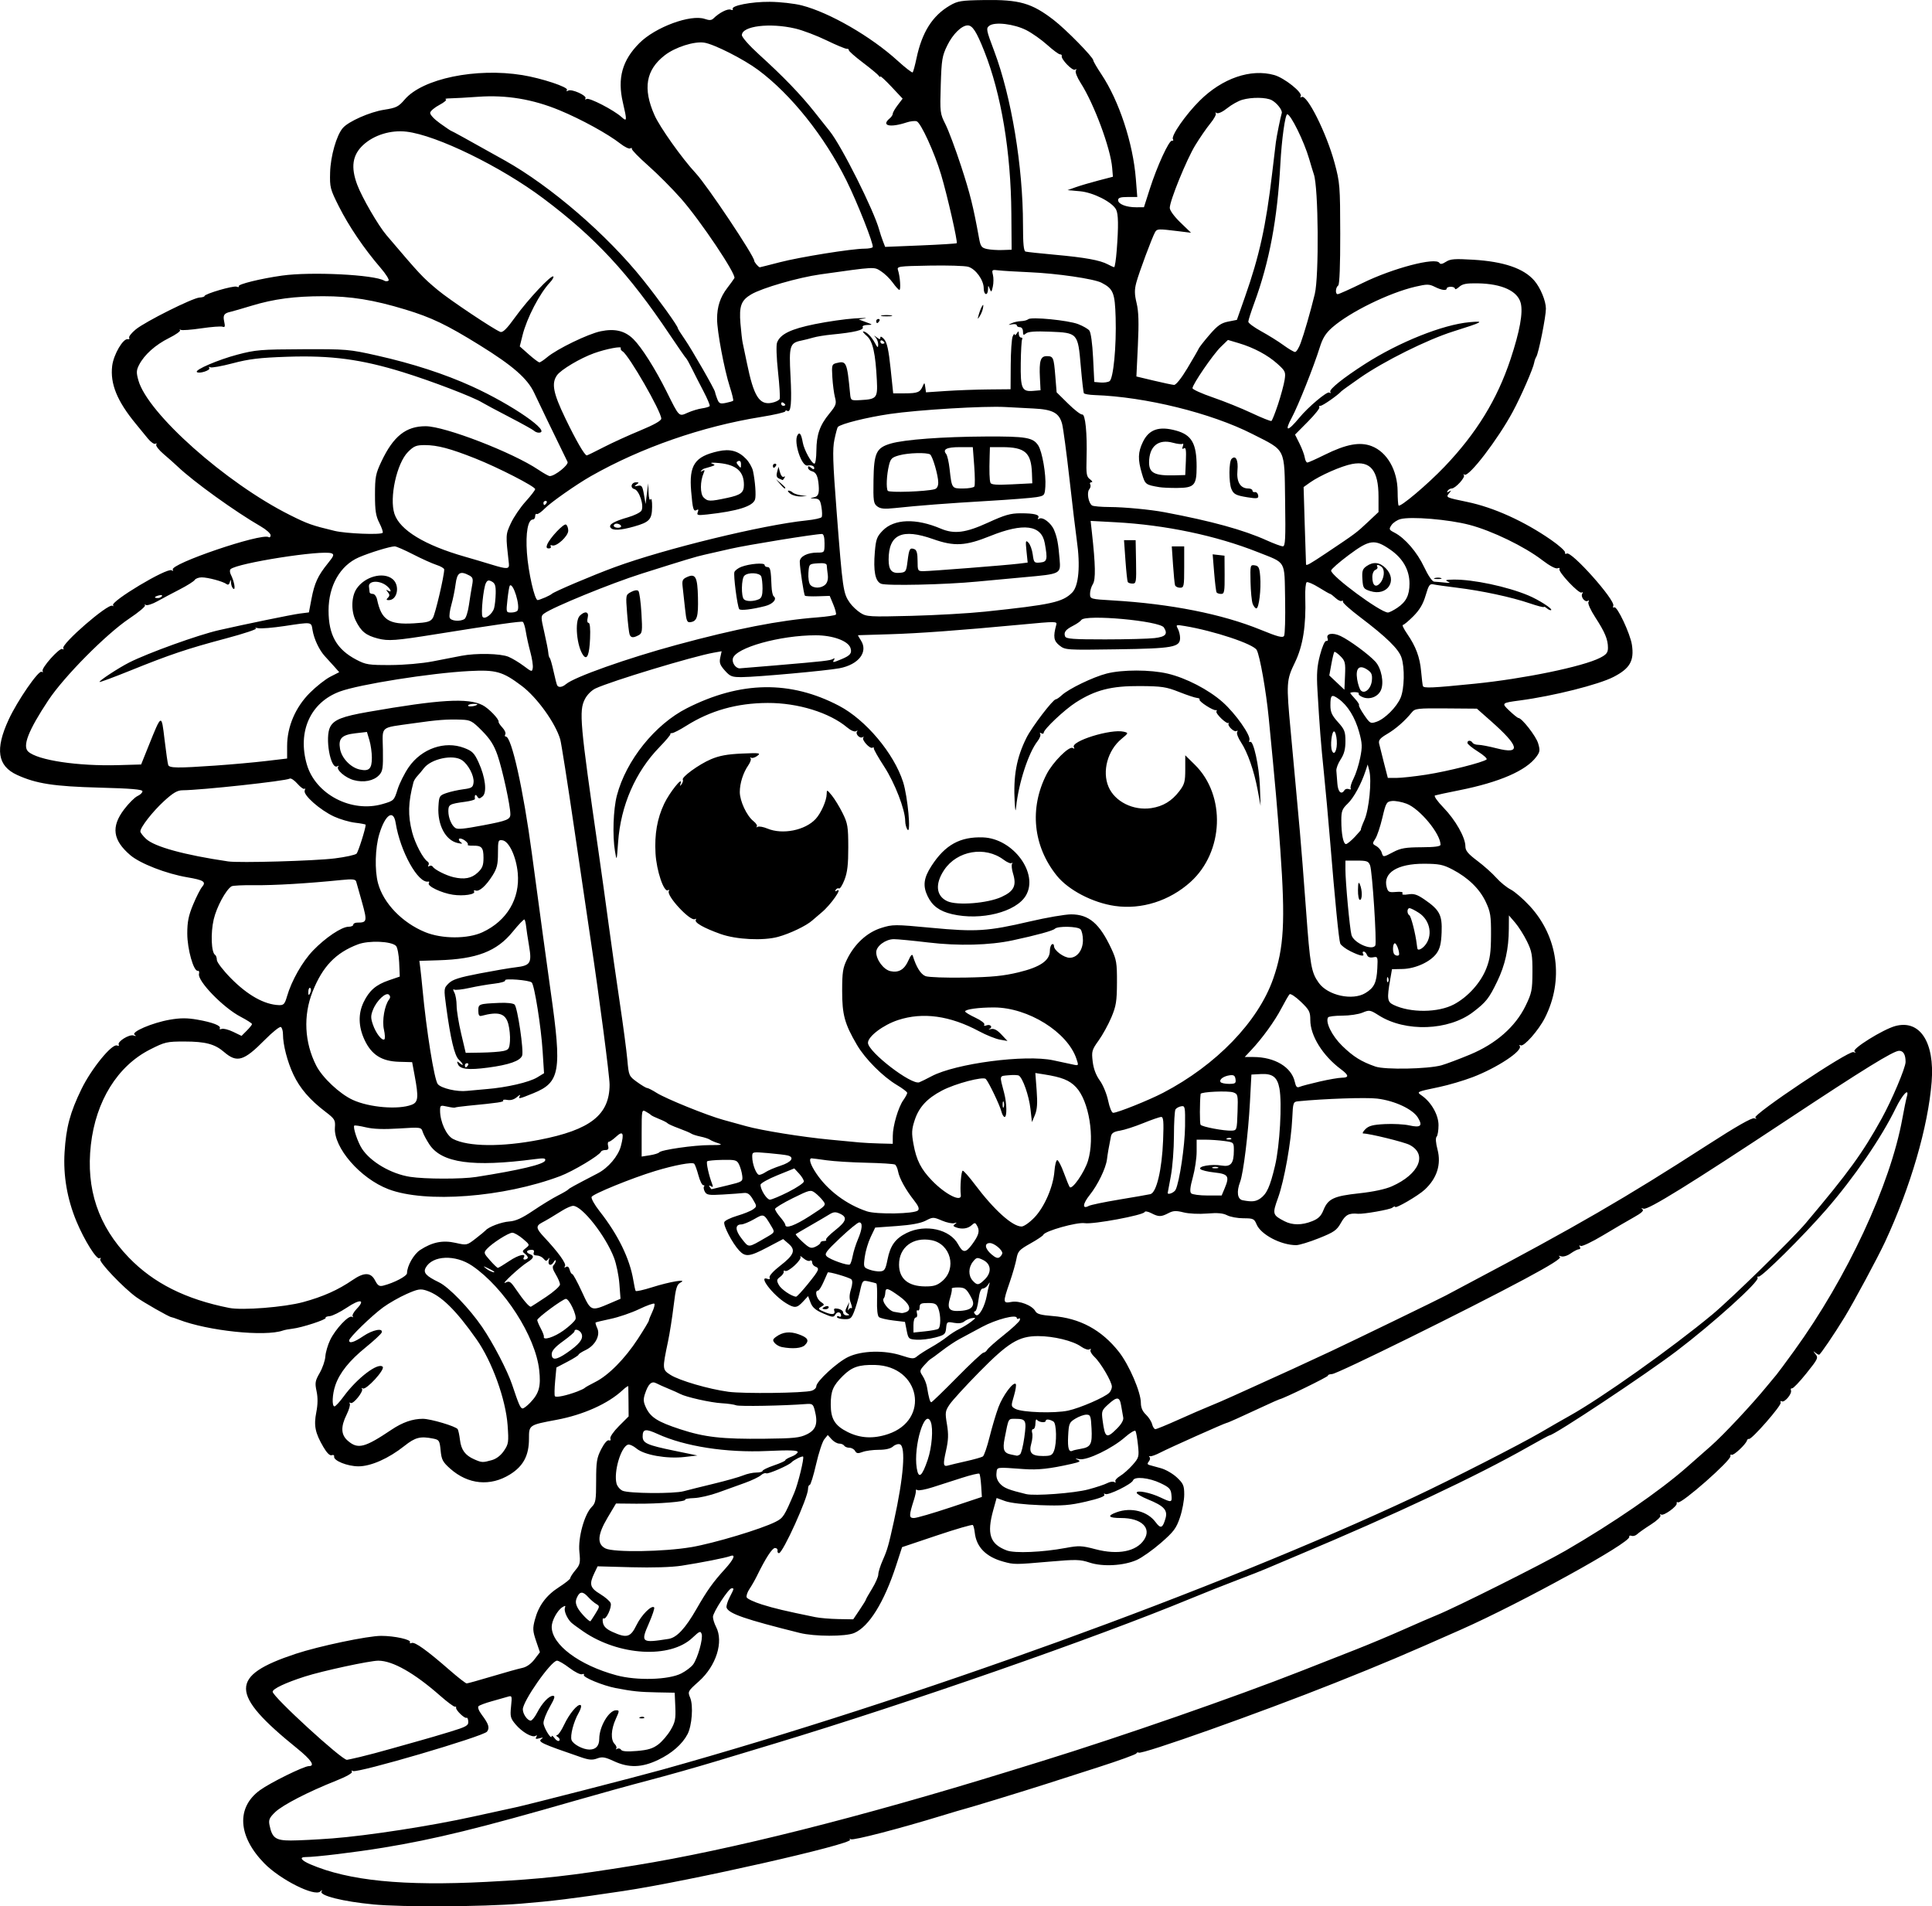<?xml version="1.0" encoding="UTF-8" standalone="no"?>
<!-- Created with Inkscape (http://www.inkscape.org/) -->

<svg
   width="247.299mm"
   height="243.969mm"
   viewBox="0 0 247.299 243.969"
   version="1.1"
   id="svg1"
   xml:space="preserve"
   xmlns="http://www.w3.org/2000/svg"
   xmlns:svg="http://www.w3.org/2000/svg"><defs
     id="defs1" /><g
     id="layer1"
     transform="translate(51.429,52.401)"><path
       style="fill:#000000"
       d="m -3.696,191.326 c -3.789,-0.356 -6.869,-1.126 -6.578,-1.644 0.132,-0.236 0.094,-0.236 -0.16,-0.001 -0.741,0.684 -5.126,-1.524 -7.164,-3.606 -3.388,-3.462 -3.606,-7.15 -0.554,-9.365 1.333,-0.967 5.626,-3.079 6.259,-3.079 0.842,0 0.31,-0.8 -1.51,-2.271 -8.664,-7.001 -8.698,-9.278 -0.177,-12.101 2.968,-0.984 9.223,-2.297 10.938,-2.297 1.724,0 3.9,0.484 3.691,0.821 -0.079,0.127 0.025,0.167 0.23,0.088 0.409,-0.157 1.943,0.945 4.879,3.505 1.054,0.919 2.021,1.671 2.149,1.671 0.128,0 1.587,-0.406 3.242,-0.901 1.656,-0.496 3.398,-0.982 3.873,-1.08 0.543,-0.112 1.122,-0.518 1.561,-1.094 l 0.698,-0.915 -0.491,-1.445 c -0.429,-1.263 -0.449,-1.603 -0.158,-2.701 0.483,-1.823 1.452,-3.134 3.095,-4.185 0.795,-0.508 1.445,-1.031 1.445,-1.16 0,-0.13 0.297,-0.589 0.66,-1.021 0.593,-0.705 0.644,-0.943 0.501,-2.335 -0.186,-1.808 0.64,-4.808 1.584,-5.752 0.501,-0.501 0.561,-0.861 0.561,-3.34 0,-2.425 0.082,-2.939 0.647,-4.044 0.382,-0.748 0.782,-1.213 0.979,-1.138 0.197,0.076 0.276,-0.018 0.195,-0.23 -0.077,-0.2 0.41,-0.905 1.1,-1.595 l 1.237,-1.237 -0.014,-1.831 c -0.008,-1.007 -0.02,-1.913 -0.028,-2.013 -0.008,-0.1 -0.341,0.124 -0.742,0.497 -1.841,1.718 -5.016,3.144 -8.422,3.782 -3.566,0.668 -3.55,0.657 -3.55,2.427 0,2.146 -0.725,3.508 -2.434,4.57 -2.514,1.563 -5.358,1.29 -7.637,-0.733 -0.968,-0.859 -1.124,-1.154 -1.238,-2.338 -0.121,-1.256 -0.189,-1.367 -0.926,-1.515 -1.677,-0.335 -2.313,-0.175 -3.714,0.938 -2.019,1.603 -4.282,2.607 -5.879,2.607 -1.409,-2.1e-4 -3.218,-0.73 -3.112,-1.255 0.035,-0.172 -0.104,-0.248 -0.308,-0.17 -0.239,0.092 -0.62,-0.282 -1.067,-1.046 -1.054,-1.799 -1.245,-2.732 -0.909,-4.442 0.199,-1.012 0.211,-1.877 0.036,-2.696 -0.228,-1.07 -0.183,-1.334 0.402,-2.347 0.362,-0.628 0.687,-1.575 0.722,-2.106 0.034,-0.531 0.314,-1.483 0.62,-2.117 0.678,-1.4 2.369,-3.197 2.785,-2.959 0.166,0.095 0.211,0.073 0.1,-0.05 -0.111,-0.122 0.11,-0.549 0.492,-0.947 1.17,-1.221 0.478,-1.327 -1.228,-0.188 -0.877,0.586 -1.877,1.082 -2.221,1.103 -0.344,0.021 -0.574,0.121 -0.512,0.223 0.132,0.213 -3.082,1.258 -4.266,1.387 -0.437,0.048 -0.972,0.15 -1.191,0.227 -2.304,0.816 -9.606,0.053 -13.361,-1.398 -0.437,-0.169 -0.853,-0.308 -0.926,-0.31 -0.262,-0.007 -3.592,-1.905 -4.498,-2.564 -1.665,-1.211 -4.809,-4.515 -4.607,-4.841 0.114,-0.185 0.077,-0.239 -0.092,-0.134 -0.366,0.226 -1.947,-2.299 -2.951,-4.713 -1.193,-2.87 -1.71,-5.874 -1.524,-8.865 0.198,-3.189 0.706,-5.083 2.165,-8.08 1.269,-2.605 3.893,-5.824 4.544,-5.574 0.207,0.079 0.309,0.036 0.227,-0.097 -0.234,-0.379 1.331,-1.363 1.884,-1.184 0.348,0.113 0.388,0.087 0.143,-0.089 -0.496,-0.357 2.278,-1.543 4.511,-1.929 1.345,-0.233 2.212,-0.235 3.513,-0.008 1.943,0.338 3.086,0.78 2.881,1.112 -0.076,0.123 0.036,0.156 0.247,0.075 0.212,-0.081 0.869,0.086 1.461,0.372 l 1.076,0.52 0.67,-0.67 c 0.368,-0.368 0.67,-0.747 0.67,-0.842 0,-0.095 -0.662,-0.519 -1.471,-0.942 -2.223,-1.163 -5.544,-4.59 -5.314,-5.484 0.064,-0.25 -0.007,-0.428 -0.158,-0.397 -0.53,0.11 -1.343,-2.771 -1.343,-4.764 -5.29e-4,-1.498 0.161,-2.299 0.746,-3.704 0.411,-0.986 0.927,-2.004 1.148,-2.262 0.557,-0.651 0.214,-0.875 -1.89,-1.231 -2.689,-0.455 -6.041,-1.758 -7.303,-2.838 -2.238,-1.916 -2.472,-3.622 -0.799,-5.837 0.593,-0.785 1.367,-1.559 1.72,-1.72 0.353,-0.161 0.642,-0.437 0.642,-0.614 0,-0.237 -1.438,-0.36 -5.49,-0.468 -5.852,-0.156 -8.111,-0.504 -10.56,-1.625 -2.51,-1.149 -2.834,-3.277 -1.077,-7.08 1.12,-2.425 3.839,-6.364 4.226,-6.124 0.155,0.096 0.21,0.058 0.122,-0.084 -0.222,-0.359 2.173,-3.043 2.523,-2.827 0.156,0.096 0.211,0.058 0.122,-0.086 -0.322,-0.521 5.724,-5.768 6.282,-5.451 0.154,0.087 0.194,0.064 0.09,-0.051 -0.419,-0.464 6.904,-4.852 7.491,-4.489 0.19,0.117 0.252,0.087 0.153,-0.073 -0.445,-0.72 11.354,-4.734 12.264,-4.172 0.142,0.088 0.258,-0.021 0.258,-0.242 0,-0.221 -0.566,-0.727 -1.257,-1.125 -3.276,-1.887 -8.654,-5.76 -10.649,-7.67 -0.364,-0.348 -1.166,-1.061 -1.783,-1.584 -0.617,-0.523 -1.045,-1.076 -0.951,-1.227 0.094,-0.152 0.044,-0.198 -0.111,-0.102 -0.155,0.096 -0.596,-0.213 -0.98,-0.687 -0.384,-0.473 -1.066,-1.306 -1.515,-1.851 -2.399,-2.908 -3.307,-5.126 -3.036,-7.415 0.173,-1.46 1.405,-3.564 2.007,-3.429 0.177,0.04 0.253,-0.04 0.168,-0.177 -0.085,-0.137 0.292,-0.618 0.838,-1.068 1.209,-0.997 7.277,-4.032 8.163,-4.083 0.351,-0.02 0.639,-0.104 0.639,-0.187 3.49e-4,-0.281 3.698,-1.364 4.113,-1.205 0.227,0.087 0.353,0.061 0.279,-0.058 -0.154,-0.248 2.813,-0.978 5.53,-1.359 3.724,-0.523 11.842,-0.12 13.087,0.649 0.151,0.093 0.395,0.095 0.542,0.004 0.15,-0.093 -0.302,-0.825 -1.031,-1.669 -2.071,-2.399 -4.039,-5.299 -5.313,-7.829 -1.119,-2.223 -1.178,-2.452 -1.126,-4.36 0.057,-2.082 0.815,-4.738 1.622,-5.681 0.721,-0.843 3.463,-2.057 5.289,-2.34 1.559,-0.242 1.843,-0.384 2.645,-1.32 2.283,-2.665 9.114,-4.078 15.053,-3.115 2.472,0.401 5.927,1.549 5.711,1.897 -0.113,0.183 -0.058,0.216 0.148,0.089 0.424,-0.262 2.437,0.639 2.219,0.993 -0.096,0.155 -0.034,0.187 0.146,0.076 0.335,-0.207 3.488,1.423 4.467,2.31 0.708,0.642 0.722,0.495 0.175,-1.852 -0.726,-3.113 -0.087,-5.411 2.119,-7.616 2.046,-2.046 6.57,-3.712 8.375,-3.083 0.564,0.197 0.855,0.179 1.101,-0.066 0.724,-0.721 1.806,-1.274 2.198,-1.124 0.227,0.087 0.349,0.056 0.271,-0.07 -0.268,-0.433 2.369,-0.952 4.744,-0.933 1.31,0.01 3.155,0.218 4.101,0.462 3.55,0.916 8.842,3.971 12.249,7.071 0.989,0.9 1.86,1.574 1.936,1.498 0.076,-0.076 0.298,-0.894 0.493,-1.818 0.703,-3.323 2.034,-5.429 4.25,-6.728 1.023,-0.599 1.437,-0.666 4.395,-0.711 4.527,-0.068 6.091,0.38 8.909,2.548 1.579,1.215 5.073,4.775 5.073,5.17 0,0.126 0.466,0.928 1.035,1.781 2.267,3.396 4.053,8.818 4.412,13.392 l 0.182,2.315 h -1.227 c -0.923,0 -1.227,0.1 -1.227,0.403 0,0.507 1.059,0.921 2.332,0.913 l 0.975,-0.006 0.738,-2.309 c 0.943,-2.953 2.481,-6.299 2.852,-6.205 0.158,0.04 0.212,-0.049 0.12,-0.197 -0.261,-0.422 1.636,-3.149 3.426,-4.926 2.896,-2.875 6.53,-4.125 9.544,-3.281 1.299,0.364 3.669,2.256 3.39,2.707 -0.098,0.159 -0.05,0.205 0.111,0.106 0.671,-0.415 3.189,4.615 4.219,8.429 0.682,2.526 0.715,2.937 0.726,9.072 0.007,3.995 -0.089,6.497 -0.254,6.615 -0.356,0.254 -0.407,1.115 -0.067,1.115 0.149,0 1.595,-0.648 3.212,-1.44 3.858,-1.889 9.331,-3.32 9.799,-2.562 0.125,0.202 0.384,0.158 0.842,-0.142 0.555,-0.364 1.118,-0.406 3.492,-0.264 3.902,0.234 6.454,1.104 7.809,2.664 0.785,0.904 1.492,2.605 1.494,3.596 0.002,1.03 -0.928,5.679 -1.234,6.169 -0.108,0.172 -0.224,0.493 -0.258,0.712 -0.115,0.736 -1.684,4.338 -2.752,6.317 -1.913,3.546 -5.608,8.37 -6.167,8.051 -0.162,-0.092 -0.203,-0.068 -0.092,0.055 0.24,0.264 -1.08,1.714 -1.559,1.714 -0.182,0 -0.417,0.137 -0.521,0.305 -0.128,0.207 -0.069,0.234 0.183,0.082 0.316,-0.19 0.317,-0.157 0.011,0.221 -0.437,0.538 -0.422,0.545 2.304,1.11 3.402,0.705 7.294,2.465 10.757,4.867 1.019,0.707 1.819,1.428 1.779,1.603 -0.04,0.175 0.058,0.238 0.217,0.139 0.588,-0.363 6.231,5.961 5.957,6.676 -0.079,0.206 -0.025,0.298 0.122,0.208 0.357,-0.221 2.047,3.365 2.262,4.799 0.307,2.048 -0.251,3.023 -2.35,4.105 -1.914,0.987 -7.699,2.442 -11.956,3.007 -2.408,0.32 -2.424,0.335 -1.349,1.348 0.525,0.495 1.031,0.9 1.126,0.9 0.438,0 2.248,2.321 2.521,3.232 0.268,0.896 0.241,1.107 -0.227,1.738 -1.319,1.779 -4.728,3.258 -9.875,4.283 -1.528,0.304 -2.92,0.603 -3.094,0.663 -0.18,0.063 0.29,0.736 1.094,1.566 1.531,1.581 2.794,3.815 2.794,4.943 0,0.556 0.331,0.958 1.521,1.852 0.837,0.628 1.93,1.603 2.43,2.168 0.5,0.565 1.333,1.244 1.852,1.511 0.519,0.266 1.621,1.221 2.451,2.123 3.618,3.933 4.364,9.488 1.922,14.307 -0.81,1.599 -2.713,3.749 -3.104,3.508 -0.151,-0.093 -0.201,-0.05 -0.11,0.097 0.381,0.616 -2.922,2.794 -6.036,3.98 -1.164,0.443 -3.069,1.006 -4.233,1.251 -3,0.63 -2.971,0.616 -2.276,1.103 1.227,0.859 2.144,2.478 2.144,3.786 0,0.677 -0.111,1.343 -0.246,1.482 -0.152,0.155 -0.107,0.781 0.116,1.634 0.499,1.907 -0.065,3.679 -1.632,5.137 -0.843,0.784 -3.794,2.499 -3.794,2.205 0,-0.104 -0.163,-0.055 -0.361,0.11 -0.283,0.235 -3.702,0.838 -4.389,0.774 -1.164,-0.108 -1.601,0.123 -2.175,1.146 -0.543,0.969 -0.875,1.201 -2.832,1.984 -1.22,0.488 -2.529,0.887 -2.91,0.886 -1.954,-0.004 -4.525,-1.356 -5.067,-2.664 -0.296,-0.714 -0.428,-0.775 -1.678,-0.776 -0.746,-8.9e-4 -1.685,-0.173 -2.085,-0.381 -0.528,-0.275 -1.232,-0.338 -2.559,-0.226 -1.04,0.087 -2.343,0.025 -3.017,-0.145 -0.966,-0.243 -1.326,-0.226 -1.939,0.094 -0.944,0.492 -1.253,0.493 -2.201,0.003 -0.418,-0.216 -0.799,-0.282 -0.847,-0.146 -0.142,0.403 -6.59,1.603 -7.67,1.428 -0.986,-0.16 -5.123,1.003 -5.299,1.489 -0.045,0.126 -0.794,0.629 -1.664,1.116 -1.417,0.794 -1.601,0.996 -1.77,1.937 -0.103,0.578 -0.493,1.934 -0.866,3.015 -0.899,2.606 -0.888,2.729 0.223,2.521 1.021,-0.191 2.666,0.452 3.066,1.199 0.183,0.343 0.722,0.492 2.174,0.604 3.511,0.269 6.303,1.777 8.518,4.598 1.307,1.665 2.805,5.146 2.805,6.517 0,0.602 0.208,1.089 0.639,1.494 0.351,0.33 0.711,0.887 0.799,1.237 0.088,0.35 0.276,0.636 0.418,0.636 0.142,0 1.479,-0.549 2.972,-1.22 1.493,-0.671 3.249,-1.433 3.904,-1.694 0.655,-0.26 2.024,-0.852 3.043,-1.315 1.019,-0.463 2.216,-1.005 2.66,-1.204 3.411,-1.534 6.48,-2.942 9.908,-4.547 2.699,-1.264 13.884,-6.69 14.684,-7.124 0.437,-0.237 1.746,-0.934 2.91,-1.549 13.765,-7.277 20.092,-10.942 30.626,-17.739 3.635,-2.346 5.647,-3.493 5.953,-3.394 0.307,0.099 0.356,0.071 0.144,-0.083 -0.458,-0.332 11.903,-8.595 12.546,-8.388 0.317,0.102 0.366,0.075 0.149,-0.082 -0.414,-0.301 3.642,-2.83 5.219,-3.255 3.147,-0.847 5.047,2.071 4.647,7.14 -0.453,5.751 -2.704,13.478 -5.975,20.509 -0.905,1.946 -4.008,7.718 -5.164,9.607 -1.361,2.223 -3.121,4.813 -3.271,4.813 -0.102,0 -0.355,-0.149 -0.562,-0.331 -0.207,-0.182 -0.177,-0.089 0.068,0.207 0.427,0.516 0.383,0.615 -1.137,2.514 -0.87,1.087 -1.694,1.948 -1.831,1.913 -0.137,-0.035 -0.198,0.084 -0.135,0.265 0.153,0.436 -0.839,1.604 -1.182,1.392 -0.148,-0.091 -0.209,-0.011 -0.137,0.178 0.133,0.347 -3.719,4.751 -4.057,4.639 -0.1,-0.033 -0.217,0.058 -0.26,0.204 -0.146,0.494 -1.724,1.965 -1.954,1.822 -0.126,-0.078 -0.197,-0.002 -0.157,0.17 0.122,0.522 -6.301,6.176 -6.721,5.917 -0.127,-0.079 -0.198,-0.023 -0.158,0.123 0.1,0.368 -1.664,1.646 -1.992,1.443 -0.146,-0.09 -0.189,-0.039 -0.094,0.114 0.096,0.155 -0.446,0.671 -1.216,1.16 -0.763,0.485 -1.552,1.039 -1.753,1.233 -0.201,0.193 -0.527,0.289 -0.724,0.213 -0.198,-0.076 -0.331,-0.012 -0.297,0.141 0.166,0.738 -13.774,8.418 -21.512,11.852 -7.218,3.203 -10.041,4.398 -16.129,6.823 -9.67,3.853 -24.719,9.198 -25.149,8.932 -0.113,-0.07 -0.246,-0.025 -0.295,0.101 -0.049,0.125 -2.232,0.916 -4.851,1.757 -2.619,0.841 -5.655,1.815 -6.747,2.166 -2.726,0.876 -9.641,2.993 -10.232,3.134 -0.266,0.063 -1.674,0.48 -3.129,0.925 -5.406,1.656 -11.283,3.178 -11.59,3.003 -0.178,-0.102 -0.222,-0.078 -0.1,0.055 0.49,0.537 -20.605,5.309 -29.056,6.573 -6.457,0.966 -9.148,1.298 -13.097,1.617 -5.006,0.404 -15.078,0.454 -18.918,0.094 z m 14.552,-2.88 c 7.177,-0.372 10.549,-0.747 19.051,-2.122 12.121,-1.96 28.733,-6.138 47.756,-12.011 0.655,-0.202 2.619,-0.809 4.366,-1.349 9.991,-3.088 24.686,-8.196 33.073,-11.495 2.183,-0.859 5.338,-2.098 7.011,-2.755 1.673,-0.656 4.412,-1.804 6.085,-2.549 1.673,-0.746 3.605,-1.583 4.293,-1.86 2.369,-0.956 13.572,-6.566 16.477,-8.25 6.144,-3.563 12.021,-7.606 15.517,-10.677 0.779,-0.684 2.173,-1.911 3.099,-2.728 1.623,-1.432 5.266,-5.324 7.181,-7.672 0.509,-0.625 1.049,-1.274 1.199,-1.443 0.15,-0.169 1.179,-1.557 2.285,-3.085 6.743,-9.31 12.285,-21.209 13.825,-29.684 0.22,-1.209 0.477,-2.468 0.573,-2.798 0.363,-1.256 -0.564,-0.302 -1.42,1.463 -1.833,3.777 -5.355,8.912 -8.922,13.007 -2.961,3.4 -8.259,8.646 -8.631,8.546 -0.15,-0.04 -0.207,0.033 -0.127,0.162 0.27,0.436 -5.706,5.831 -10.393,9.384 -4.003,3.034 -15.661,10.767 -16.231,10.767 -0.075,0 -1.312,0.668 -2.749,1.484 -6.581,3.736 -17.052,8.663 -29.469,13.866 -1.819,0.762 -3.664,1.544 -4.101,1.736 -0.437,0.193 -2.044,0.824 -3.572,1.402 -1.528,0.579 -4.254,1.661 -6.057,2.406 -12.319,5.089 -36.067,13.366 -53.209,18.547 -1.819,0.55 -5.272,1.593 -7.673,2.317 -2.401,0.725 -6.211,1.801 -8.467,2.391 -2.256,0.59 -6.423,1.742 -9.26,2.56 -12.389,3.57 -18.144,4.981 -24.719,6.061 -3.602,0.592 -8.675,1.205 -9.969,1.205 -0.844,0 -0.56,0.424 0.623,0.931 4.905,2.103 11.879,2.796 22.556,2.244 z m -19.815,-5.557 c 4.595,-0.351 12.732,-1.608 18.114,-2.799 2.39,-0.529 4.822,-1.06 5.404,-1.181 1.416,-0.293 15.564,-3.927 18.785,-4.826 31.991,-8.924 71.208,-23.145 96.308,-34.924 4.618,-2.167 13.542,-6.722 16.095,-8.216 1.285,-0.752 2.952,-1.709 3.703,-2.126 4.08,-2.267 13.09,-8.66 18.302,-12.986 2.378,-1.973 10.262,-9.679 11.947,-11.676 5.499,-6.519 7.278,-8.968 9.722,-13.388 1.317,-2.381 3.069,-6.524 3.069,-7.255 0,-0.944 -0.282,-1.429 -0.831,-1.429 -0.717,0 -4.52,2.346 -14.346,8.849 -12.358,8.179 -17.79,11.542 -18.35,11.361 -0.308,-0.099 -0.362,-0.072 -0.154,0.078 0.217,0.158 -0.116,0.471 -1.058,0.995 -0.756,0.42 -2.54,1.464 -3.963,2.318 -1.423,0.855 -2.722,1.472 -2.885,1.371 -0.181,-0.112 -0.223,-0.064 -0.108,0.122 0.104,0.168 0.051,0.305 -0.117,0.305 -0.168,0 -0.64,0.239 -1.05,0.53 -0.432,0.308 -0.949,0.464 -1.231,0.372 -0.33,-0.107 -0.381,-0.082 -0.157,0.08 0.227,0.164 -1.172,1.044 -4.498,2.828 -7.239,3.883 -23.929,12.116 -24.65,12.159 -0.348,0.021 -0.587,0.11 -0.532,0.199 0.08,0.129 -5.7,2.95 -6.225,3.038 -0.079,0.013 -0.976,0.413 -1.995,0.887 -2.925,1.364 -4.637,2.131 -4.754,2.131 -0.187,0 -7.367,3.209 -8.475,3.788 -0.582,0.304 -1.177,0.519 -1.323,0.477 -0.146,-0.042 -0.176,0.013 -0.068,0.121 0.108,0.108 0.065,0.355 -0.096,0.548 -0.218,0.262 -0.2,0.379 0.068,0.457 0.198,0.058 0.862,0.241 1.474,0.407 0.612,0.166 1.535,0.7 2.051,1.186 0.827,0.78 0.937,1.037 0.937,2.19 0,0.719 -0.245,2.033 -0.545,2.92 -0.473,1.401 -0.796,1.832 -2.447,3.269 -1.046,0.91 -2.436,1.892 -3.089,2.181 -1.676,0.743 -4.357,0.89 -6.041,0.33 -1.21,-0.402 -1.725,-0.414 -5.129,-0.118 -4.417,0.384 -4.514,0.384 -5.9,0.002 -2.23,-0.614 -3.458,-1.864 -3.662,-3.727 -0.049,-0.443 -0.159,-0.877 -0.245,-0.963 -0.086,-0.086 -2.16,0.516 -4.607,1.338 l -4.45,1.495 -0.748,2.302 c -1.545,4.755 -3.495,7.896 -5.395,8.692 -1.108,0.464 -5.068,0.456 -6.954,-0.015 -7.001,-1.745 -9.071,-2.459 -9.367,-3.23 -0.068,-0.177 0.107,-0.774 0.389,-1.327 0.594,-1.164 0.592,-1.157 0.257,-1.157 -0.384,0 -2.391,3.071 -2.391,3.659 0,0.282 0.178,0.854 0.395,1.271 0.997,1.912 0.025,5 -2.196,6.98 -1.425,1.27 -1.444,1.306 -1.111,2.108 0.415,1.001 0.225,3.571 -0.343,4.658 -0.669,1.278 -2.012,2.452 -3.762,3.287 -2.095,1 -3.756,1.046 -5.672,0.159 -1.143,-0.53 -1.49,-0.585 -2.132,-0.343 -0.602,0.227 -1.04,0.196 -2.035,-0.145 -5.144,-1.765 -5.62,-1.987 -5.074,-2.365 0.257,-0.178 0.178,-0.2 -0.262,-0.075 -0.468,0.132 -0.576,0.093 -0.422,-0.156 0.132,-0.214 0.099,-0.268 -0.091,-0.15 -0.431,0.266 -1.724,-0.477 -2.562,-1.473 -0.65,-0.772 -0.709,-1.007 -0.577,-2.285 0.141,-1.371 0.125,-1.418 -0.432,-1.248 -0.318,0.097 -1.234,0.357 -2.034,0.577 -0.8,0.22 -1.563,0.505 -1.694,0.632 -0.141,0.136 0.03,0.59 0.416,1.103 0.883,1.175 1.036,1.67 0.665,2.155 -0.467,0.609 -16.644,5.357 -17.162,5.037 -0.171,-0.105 -0.225,-0.066 -0.127,0.093 0.101,0.164 -0.716,0.628 -2.01,1.141 -3.559,1.411 -6.876,3.121 -7.817,4.03 -0.728,0.703 -0.855,0.988 -0.727,1.631 0.33,1.671 0.778,1.998 2.732,1.998 0.979,-3.5e-4 3.341,-0.12 5.249,-0.265 z m 3.675,-10.444 c 0.873,-0.205 2.659,-0.679 3.969,-1.055 1.31,-0.375 2.977,-0.844 3.704,-1.042 0.728,-0.198 2.41,-0.692 3.74,-1.097 2.135,-0.652 2.413,-0.806 2.381,-1.329 -0.019,-0.325 -0.12,-0.539 -0.224,-0.475 -0.231,0.143 -1.425,-1.015 -1.333,-1.292 0.036,-0.109 -0.033,-0.169 -0.154,-0.132 -0.121,0.036 -0.965,-0.589 -1.875,-1.389 -3.325,-2.924 -6.089,-4.492 -7.926,-4.496 -1.08,-0.003 -7.166,1.31 -9.405,2.029 -2.474,0.794 -4.122,1.572 -4.122,1.946 0,0.633 8.864,8.756 9.51,8.715 0.081,-0.005 0.861,-0.177 1.735,-0.381 z m 38.118,-1.589 c 0.493,-0.376 1.203,-1.206 1.577,-1.844 0.582,-0.994 0.669,-1.42 0.601,-2.968 l -0.079,-1.807 -2.249,-0.043 c -2.276,-0.044 -3.122,-0.132 -5.314,-0.553 -1.633,-0.314 -4.241,-1.392 -4.063,-1.68 0.079,-0.128 -0.024,-0.168 -0.229,-0.089 -0.205,0.079 -0.926,-0.28 -1.604,-0.797 -0.677,-0.517 -1.398,-0.94 -1.602,-0.94 -0.753,0 -4.397,5.193 -4.379,6.241 0.01,0.604 0.593,1.432 1.008,1.432 0.163,0 0.526,-0.446 0.808,-0.992 0.645,-1.252 1.517,-2.183 2.043,-2.183 0.314,0 0.223,0.321 -0.407,1.421 -0.447,0.782 -0.811,1.704 -0.807,2.051 0.005,0.583 1.033,2.256 1.047,1.703 0.003,-0.137 0.175,-0.018 0.381,0.264 0.206,0.282 0.471,0.418 0.588,0.301 0.117,-0.117 0.037,-0.323 -0.177,-0.459 -0.214,-0.135 -0.261,-0.248 -0.104,-0.25 0.157,-0.002 0.558,-0.586 0.891,-1.297 0.681,-1.455 1.778,-2.761 2.133,-2.541 0.129,0.08 0.013,0.529 -0.259,0.998 -0.644,1.109 -1.116,2.928 -0.905,3.48 0.209,0.545 1.464,1.209 2.286,1.209 0.828,0 1.257,-0.472 1.257,-1.384 0,-1.545 1.235,-3.643 2.145,-3.643 0.452,0 0.45,0.056 -0.035,1.124 -0.61,1.343 -0.667,2.662 -0.138,3.191 0.211,0.211 0.301,0.477 0.198,0.59 -0.102,0.113 -0.045,0.126 0.127,0.027 0.172,-0.099 0.397,-0.042 0.5,0.125 0.128,0.207 0.775,0.255 2.026,0.15 1.416,-0.119 2.044,-0.311 2.735,-0.838 z m -2.316,-3.492 c 0.191,-0.076 0.419,-0.067 0.507,0.021 0.088,0.088 -0.068,0.15 -0.347,0.139 -0.308,-0.013 -0.371,-0.075 -0.16,-0.16 z m 5.258,-5.593 c 0.609,-0.313 1.298,-0.838 1.53,-1.168 0.588,-0.832 1.268,-3.271 1.079,-3.868 -0.139,-0.439 -0.271,-0.386 -1.192,0.481 -2.846,2.68 -9.404,2.299 -13.947,-0.81 -0.703,-0.481 -1.407,-1.001 -1.566,-1.157 -0.525,-0.514 -0.945,-1.498 -0.8,-1.876 0.113,-0.295 0.046,-0.312 -0.323,-0.082 -0.645,0.403 -1.367,1.73 -1.367,2.514 0,2.279 3.515,4.91 8.285,6.201 2.608,0.706 6.693,0.59 8.3,-0.236 z m -1.619,-4.422 c 1.044,-0.165 2.14,-1.342 3.564,-3.827 1.36,-2.373 2.109,-3.424 3.619,-5.082 1.172,-1.286 1.46,-1.979 0.704,-1.689 -0.577,0.221 -3.725,0.843 -6.24,1.232 -1.254,0.194 -3.717,0.27 -6.39,0.197 l -4.35,-0.119 -0.423,0.887 c -0.677,1.42 -0.548,1.872 0.761,2.665 0.651,0.395 1.253,0.92 1.337,1.167 0.175,0.517 -0.583,2.148 -0.906,1.948 -0.118,-0.073 -0.156,0.174 -0.085,0.55 0.093,0.485 0.446,0.826 1.219,1.177 1.831,0.832 2.315,0.696 3.072,-0.863 0.632,-1.3 1.933,-2.607 2.265,-2.275 0.086,0.086 -0.221,1.017 -0.682,2.068 -1.065,2.427 -0.952,2.515 2.535,1.964 z m -9.381,-3.212 c 0.577,-0.933 0.581,-0.985 0.114,-1.257 -0.268,-0.156 -0.729,-0.552 -1.024,-0.879 -0.687,-0.762 -1.078,-0.753 -1.436,0.033 -0.217,0.476 -0.197,0.801 0.084,1.342 0.287,0.554 1.333,1.669 1.617,1.725 0.025,0.005 0.315,-0.429 0.646,-0.964 z m 33.819,-0.495 c 0.447,-0.662 0.812,-1.256 0.812,-1.319 0,-0.063 0.357,-0.696 0.794,-1.405 0.437,-0.71 0.794,-1.53 0.794,-1.822 0,-0.293 0.257,-1.113 0.571,-1.823 0.588,-1.328 0.73,-1.825 1.429,-4.995 1.239,-5.619 1.545,-9.532 0.768,-9.83 -0.224,-0.086 -0.62,0.037 -0.881,0.273 -0.307,0.278 -0.95,0.429 -1.825,0.429 -0.743,0 -1.678,0.124 -2.079,0.277 -0.583,0.222 -0.773,0.195 -0.956,-0.132 -0.126,-0.225 -0.454,-0.409 -0.729,-0.409 -0.275,0 -0.574,-0.119 -0.664,-0.265 -0.09,-0.146 -0.376,-0.265 -0.636,-0.265 -0.26,0 -0.697,-0.248 -0.97,-0.55 l -0.498,-0.55 -0.443,0.548 c -0.244,0.301 -0.716,1.739 -1.05,3.196 -0.333,1.457 -0.702,2.648 -0.82,2.648 -0.117,0 -0.213,0.234 -0.213,0.519 0,1.098 -3.225,8.212 -3.722,8.212 -0.136,0 -0.217,-0.149 -0.18,-0.331 0.036,-0.182 -0.11,-0.331 -0.324,-0.331 -0.361,0 -1.202,1.298 -2.314,3.572 -0.249,0.509 -0.676,1.258 -0.949,1.663 -0.273,0.405 -0.437,0.891 -0.365,1.08 0.072,0.188 0.947,0.599 1.943,0.912 1.604,0.504 2.94,0.82 6.839,1.619 0.582,0.119 1.913,0.232 2.958,0.25 l 1.899,0.033 z m 26.372,-7.929 c 1.705,-0.319 2.062,-0.304 3.836,0.163 2.871,0.755 5.225,0.293 6.217,-1.22 0.987,-1.506 -0.351,-2.775 -2.924,-2.775 -1.663,0 -1.881,-0.274 -0.59,-0.741 1.853,-0.67 3.944,-0.136 4.986,1.272 0.649,0.877 0.904,0.779 1.267,-0.488 0.303,-1.057 -0.2,-1.597 -2.267,-2.436 -0.784,-0.318 -1.425,-0.697 -1.425,-0.842 0,-0.367 1.741,-0.022 3.06,0.606 1.418,0.675 1.485,0.658 1.388,-0.348 -0.071,-0.742 -0.265,-0.947 -1.405,-1.491 -1.462,-0.698 -3.332,-0.884 -3.51,-0.349 -0.158,0.473 -3.196,1.963 -3.553,1.742 -0.172,-0.106 -0.221,-0.063 -0.118,0.103 0.114,0.184 -0.716,0.492 -2.335,0.866 -2.11,0.488 -3.053,0.561 -5.89,0.458 -2.034,-0.074 -3.813,-0.28 -4.471,-0.519 l -1.093,-0.396 -0.429,1.542 c -0.854,3.072 -0.423,4.361 1.73,5.17 1.023,0.384 4.572,0.234 7.526,-0.318 z m -47.917,-0.103 c 2.948,-0.508 8.958,-2.313 10.79,-3.241 0.987,-0.5 1.113,-0.694 2.402,-3.723 0.483,-1.135 1.293,-4.461 1.127,-4.627 -0.11,-0.11 -1.228,0.444 -1.486,0.736 -0.329,0.373 -3.011,1.539 -3.229,1.404 -0.134,-0.083 -0.445,0.029 -0.69,0.249 -0.245,0.22 -1.161,0.658 -2.034,0.973 -0.873,0.315 -2.421,0.874 -3.44,1.24 -1.019,0.367 -2.406,0.685 -3.083,0.706 -0.677,0.022 -1.185,0.113 -1.13,0.204 0.155,0.252 -3.419,0.546 -6.291,0.517 l -2.566,-0.026 -1.09,1.834 c -1.281,2.156 -1.361,3.361 -0.26,3.915 1.052,0.529 7.516,0.433 10.98,-0.165 z m 33.153,-5.078 4.05,-1.35 -0.09,-1.416 c -0.05,-0.779 -0.154,-1.48 -0.233,-1.558 -0.078,-0.078 -1.086,0.162 -2.239,0.533 -1.153,0.371 -2.841,0.913 -3.75,1.204 -0.909,0.291 -1.775,0.453 -1.925,0.361 -0.149,-0.092 -0.244,-0.07 -0.211,0.05 0.033,0.12 -0.072,0.635 -0.234,1.144 -0.664,2.085 -0.667,2.381 -0.017,2.381 0.33,0 2.422,-0.607 4.65,-1.35 z m 17.651,-2.306 c 1.021,-0.272 2.125,-0.637 2.453,-0.813 0.328,-0.175 0.731,-0.236 0.896,-0.134 0.165,0.102 0.229,0.07 0.141,-0.071 -0.087,-0.141 0.179,-0.456 0.591,-0.7 0.412,-0.244 1.135,-0.882 1.606,-1.418 0.816,-0.929 0.849,-1.049 0.693,-2.539 -0.09,-0.86 -0.232,-1.675 -0.317,-1.811 -0.084,-0.136 -0.682,0.218 -1.328,0.786 -1.649,1.452 -4.876,3.01 -5.841,2.821 -0.567,-0.111 -0.623,-0.092 -0.227,0.08 0.432,0.187 0.291,0.28 -0.794,0.525 -2.783,0.629 -4.293,0.795 -6.081,0.667 -3.682,-0.263 -3.431,-0.301 -3.526,0.534 -0.057,0.497 0.108,0.962 0.482,1.36 0.499,0.531 1.094,0.766 3.309,1.304 1.082,0.263 6.148,-0.114 7.942,-0.592 z m -51.761,0.22 c 0.526,-0.143 2.255,-0.573 3.841,-0.956 1.586,-0.383 3.279,-0.861 3.762,-1.063 0.483,-0.202 1.239,-0.367 1.68,-0.367 0.441,0 0.802,-0.094 0.802,-0.21 0,-0.115 0.655,-0.432 1.455,-0.704 0.8,-0.272 1.455,-0.568 1.455,-0.658 0,-0.09 0.357,-0.298 0.794,-0.463 0.437,-0.165 0.794,-0.435 0.794,-0.6 0,-0.219 -1.059,-0.253 -3.903,-0.123 -5.249,0.239 -10.537,-0.583 -14.03,-2.18 -1.536,-0.703 -1.912,-0.641 -1.912,0.316 0,0.858 0.553,1.108 4.048,1.828 l 2.963,0.611 -1.646,0.191 c -2.251,0.262 -5.158,-0.248 -6.143,-1.077 -0.417,-0.351 -0.922,-0.574 -1.124,-0.497 -0.903,0.347 -1.816,3.481 -1.445,4.96 0.088,0.35 0.43,0.768 0.761,0.927 0.757,0.365 6.567,0.413 7.846,0.066 z m 31.233,-4.042 c 0.528,-1.564 0.72,-3.938 0.387,-4.805 -0.731,-1.905 -2.25,3.076 -1.798,5.899 0.23,1.439 0.671,1.097 1.411,-1.094 z m 4.913,0.204 c 1.019,-0.228 1.981,-0.501 2.139,-0.606 0.158,-0.105 0.545,-1.228 0.86,-2.495 0.315,-1.267 0.824,-2.977 1.132,-3.8 0.564,-1.508 1.897,-3.302 2.215,-2.984 0.095,0.095 -0.008,0.779 -0.228,1.52 -0.39,1.315 -0.386,1.355 0.18,1.664 0.854,0.465 5.035,0.603 6.768,0.224 1.539,-0.337 4.666,-1.695 5.252,-2.281 0.184,-0.184 0.335,-0.537 0.335,-0.785 0,-0.622 -1.415,-3.038 -2.226,-3.8 -0.368,-0.345 -0.594,-0.748 -0.503,-0.895 0.094,-0.152 0.033,-0.185 -0.142,-0.077 -0.169,0.104 -0.649,-0.053 -1.067,-0.351 -1.043,-0.742 -3.512,-1.345 -5.512,-1.345 -2.468,0 -3.81,0.822 -7.555,4.63 -1.717,1.746 -3.405,3.592 -3.75,4.101 -0.584,0.862 -0.609,1.039 -0.355,2.557 0.213,1.271 0.187,2.014 -0.117,3.369 -0.411,1.832 -0.369,2.094 0.305,1.893 0.229,-0.068 1.249,-0.311 2.268,-0.54 z m -60.722,-0.135 c 0.592,-0.167 1.155,-0.598 1.56,-1.196 0.59,-0.87 0.623,-1.1 0.469,-3.261 -0.236,-3.321 -1.991,-8.178 -3.975,-10.999 -2.66,-3.781 -4.564,-5.639 -6.402,-6.245 -0.785,-0.259 -1.107,-0.204 -2.559,0.438 -0.914,0.404 -2.256,1.168 -2.984,1.699 -1.485,1.083 -4.366,3.885 -4.366,4.246 0,0.434 0.651,0.233 1.826,-0.563 1.19,-0.806 2.545,-1.071 2.343,-0.458 -0.06,0.182 -0.983,1.04 -2.051,1.908 -2.088,1.695 -3.32,3.231 -3.877,4.829 -0.403,1.157 -0.469,2.722 -0.115,2.722 0.133,0 0.669,-0.581 1.19,-1.292 1.719,-2.342 4.39,-4.369 4.979,-3.78 0.339,0.339 -2.114,3.019 -2.541,2.776 -0.164,-0.094 -0.214,-0.077 -0.112,0.037 0.265,0.294 -1.114,2.025 -1.448,1.818 -0.152,-0.094 -0.203,-0.053 -0.114,0.091 0.089,0.144 -0.091,0.773 -0.4,1.397 -0.779,1.575 -0.731,2.594 0.159,3.36 1.288,1.108 2.142,0.889 5.604,-1.434 1.394,-0.935 2.681,-1.382 3.989,-1.384 0.992,-0.002 4.238,0.963 4.463,1.327 0.087,0.141 0.219,0.762 0.294,1.381 0.153,1.271 0.663,1.966 1.82,2.476 0.971,0.428 1.088,0.434 2.249,0.107 z m 67.616,-0.733 c 0.154,-0.107 0.402,-1.087 0.552,-2.179 0.303,-2.21 0.225,-2.371 -1.158,-2.377 -0.921,-0.004 -0.846,-0.142 -1.363,2.505 -0.283,1.449 -0.105,1.884 0.848,2.069 0.317,0.062 0.636,0.127 0.708,0.144 0.073,0.018 0.258,-0.056 0.412,-0.162 z m 4.357,-0.476 c 0.373,-0.982 0.324,-3.482 -0.073,-3.73 -0.471,-0.294 -0.992,-0.344 -0.992,-0.095 0,0.295 -0.884,0.196 -1.12,-0.126 -0.107,-0.146 -0.196,0.063 -0.198,0.463 -0.002,0.4 -0.131,0.728 -0.286,0.728 -0.155,0 -0.215,0.211 -0.134,0.469 0.082,0.258 0.033,0.874 -0.109,1.368 -0.345,1.203 0.026,1.602 1.49,1.602 1.007,0 1.2,-0.092 1.423,-0.679 z m 3.455,-0.246 c 1.254,-0.213 1.446,-0.586 1.344,-2.606 -0.081,-1.602 -0.14,-1.761 -0.661,-1.76 -0.315,5.4e-4 -0.949,0.231 -1.409,0.511 -0.783,0.477 -0.842,0.622 -0.926,2.249 -0.08,1.561 0.099,2.118 0.594,1.845 0.085,-0.047 0.561,-0.154 1.058,-0.239 z m -35.08,-1.856 c 1.168,-0.581 1.429,-1.387 0.993,-3.067 -0.207,-0.799 -0.306,-0.869 -1.139,-0.803 -2.775,0.22 -8.531,0.325 -8.923,0.162 -0.251,-0.104 -1.071,-0.222 -1.823,-0.263 -1.407,-0.075 -4.601,-0.789 -5.352,-1.196 -0.233,-0.126 -0.9,-0.424 -1.482,-0.662 -0.582,-0.238 -1.282,-0.551 -1.555,-0.697 -0.608,-0.325 -1.026,0.059 -1.45,1.334 -0.24,0.722 -0.216,1.063 0.13,1.791 0.59,1.243 1.496,1.815 4.37,2.756 3.127,1.025 5.343,1.274 10.808,1.216 3.769,-0.04 4.51,-0.118 5.424,-0.573 z m 10.376,-0.023 c 5.426,-1.812 4.138,-8.698 -1.655,-8.847 -2.061,-0.053 -2.97,0.254 -4.118,1.391 -1.275,1.262 -1.56,1.934 -1.56,3.676 0,1.842 0.528,2.7 2.161,3.514 1.621,0.808 3.292,0.894 5.172,0.266 z m 29.324,-0.727 c 0.55,-0.55 0.846,-1.076 0.782,-1.389 -0.057,-0.277 -0.175,-0.95 -0.262,-1.496 -0.191,-1.194 -0.518,-1.229 -1.671,-0.181 -0.819,0.745 -0.864,0.874 -0.708,2.043 0.305,2.28 0.497,2.385 1.859,1.023 z m -75.138,-3.282 c 1.154,-1.203 1.397,-2.083 1.159,-4.211 -0.481,-4.309 -4.476,-10.517 -8.569,-13.314 -2.155,-1.473 -5.104,-1.351 -5.959,0.245 -0.341,0.637 0.048,1.063 1.707,1.865 1.264,0.612 3.874,3.317 5.518,5.718 1.393,2.036 3.247,5.597 3.841,7.381 0.849,2.549 1.068,3.043 1.344,3.043 0.143,0 0.575,-0.327 0.959,-0.728 z m 54.632,-3.241 c 1.72,-1.746 3.249,-3.175 3.397,-3.175 0.148,0 0.365,-0.165 0.482,-0.366 0.116,-0.201 1.066,-1.045 2.11,-1.874 1.044,-0.829 1.965,-1.683 2.047,-1.897 0.084,-0.218 0.035,-0.318 -0.112,-0.227 -0.144,0.089 -0.262,0.057 -0.262,-0.071 0,-0.51 -2.623,0.166 -4.453,1.146 -1.067,0.572 -2.381,1.278 -2.921,1.569 -0.54,0.291 -1.55,0.968 -2.244,1.505 -0.694,0.537 -1.344,1.013 -1.444,1.059 -0.1,0.046 -0.46,0.399 -0.8,0.785 -0.587,0.666 -0.596,0.735 -0.186,1.361 0.238,0.363 0.487,0.999 0.554,1.414 0.217,1.339 0.388,1.945 0.548,1.945 0.086,0 1.564,-1.429 3.284,-3.175 z m -48.562,1.787 c 0.437,-0.166 0.853,-0.368 0.926,-0.449 0.073,-0.081 0.676,-0.42 1.341,-0.754 1.696,-0.851 3.798,-2.977 5.451,-5.514 0.775,-1.189 1.41,-2.245 1.41,-2.346 0,-0.101 0.194,-0.593 0.432,-1.093 0.237,-0.5 0.36,-0.981 0.272,-1.069 -0.088,-0.088 -0.967,0.226 -1.953,0.698 -0.986,0.472 -2.624,1.031 -3.639,1.244 -1.015,0.212 -1.883,0.423 -1.928,0.468 -0.045,0.045 0.053,0.379 0.218,0.741 0.414,0.908 -0.277,2.201 -1.483,2.776 -0.503,0.24 -0.914,0.508 -0.914,0.596 0,0.088 -0.639,0.494 -1.419,0.902 l -1.419,0.743 -0.162,1.73 c -0.089,0.952 -0.104,1.824 -0.034,1.937 0.131,0.212 1.497,-0.074 2.902,-0.608 z m 29.964,-0.083 c 0.327,-0.098 0.595,-0.351 0.595,-0.562 0,-0.634 2.685,-3.104 4.101,-3.771 1.728,-0.815 4.631,-0.89 6.817,-0.176 1.362,0.445 1.574,0.456 1.984,0.101 0.253,-0.219 1.054,-0.734 1.782,-1.146 0.728,-0.411 1.656,-1.02 2.063,-1.353 0.407,-0.333 1.122,-0.789 1.587,-1.014 0.466,-0.225 1.145,-0.644 1.509,-0.932 0.628,-0.496 0.632,-0.518 0.092,-0.445 -0.313,0.043 -0.758,0.234 -0.989,0.426 -0.273,0.226 -0.739,0.288 -1.331,0.177 -0.875,-0.164 -0.915,-0.137 -0.995,0.682 -0.076,0.78 -0.196,0.882 -1.406,1.2 -0.728,0.191 -1.796,0.317 -2.374,0.28 -1.008,-0.064 -1.06,-0.113 -1.269,-1.174 l -0.218,-1.107 -1.509,-0.182 c -0.83,-0.1 -1.647,-0.292 -1.816,-0.427 -0.193,-0.154 -0.285,-0.978 -0.249,-2.232 0.032,-1.093 -0.009,-2.026 -0.09,-2.073 -0.081,-0.047 -0.515,-0.164 -0.963,-0.26 -0.811,-0.174 -0.817,-0.166 -1.156,1.358 -0.187,0.843 -0.516,1.975 -0.731,2.516 -0.349,0.879 -0.486,0.98 -1.292,0.949 -0.495,-0.019 -0.901,-0.141 -0.901,-0.271 0,-0.131 0.119,-0.164 0.265,-0.074 0.146,0.09 0.265,0.044 0.265,-0.101 0,-0.482 -0.493,-0.579 -0.736,-0.144 -0.217,0.387 -0.363,0.375 -1.549,-0.136 -0.981,-0.422 -1.389,-0.772 -1.623,-1.393 l -0.313,-0.83 -0.655,0.707 c -0.777,0.838 -1.076,0.867 -2.161,0.205 -1.707,-1.041 -3.661,-3.608 -2.369,-3.112 0.241,0.092 0.335,0.02 0.252,-0.195 -0.075,-0.195 0.495,-0.825 1.326,-1.466 1.817,-1.402 2.059,-2.021 1.11,-2.837 l -0.7,-0.602 -1.993,1.049 c -2.322,1.223 -2.837,1.28 -3.649,0.404 -0.864,-0.932 -2.05,-3.209 -1.889,-3.628 0.075,-0.197 0.821,-0.559 1.656,-0.806 0.835,-0.247 1.747,-0.617 2.027,-0.824 0.501,-0.369 0.501,-0.388 -0.021,-1.271 -0.403,-0.682 -0.682,-0.878 -1.17,-0.821 -0.352,0.041 -1.56,0.13 -2.683,0.196 -1.793,0.106 -2.075,0.061 -2.306,-0.371 -0.145,-0.271 -0.188,-0.567 -0.096,-0.659 0.092,-0.092 0.044,-0.167 -0.107,-0.167 -0.151,0 -0.426,-0.566 -0.612,-1.257 -0.186,-0.691 -0.427,-1.357 -0.535,-1.48 -0.226,-0.256 -2.506,0.166 -5.016,0.928 -2.987,0.907 -7.984,2.944 -8.125,3.313 -0.075,0.195 0.383,1.014 1.018,1.821 2.369,3.01 3.867,6.073 4.325,8.846 0.108,0.655 0.242,1.267 0.297,1.361 0.055,0.094 0.994,-0.113 2.087,-0.46 2.278,-0.723 4.62,-1.116 3.665,-0.614 -0.487,0.256 -0.616,0.687 -0.892,2.982 -0.178,1.476 -0.498,3.517 -0.712,4.535 -0.751,3.574 -0.747,3.631 0.31,4.304 1.146,0.73 4.901,1.824 7.419,2.163 1.965,0.264 9.646,0.169 10.649,-0.132 z m -3.817,-5.593 c -0.317,-0.062 -0.729,-0.296 -0.916,-0.522 -0.283,-0.341 -0.253,-0.473 0.179,-0.789 0.851,-0.622 1.745,-0.726 2.864,-0.332 1.213,0.427 1.429,0.794 0.823,1.399 -0.409,0.409 -1.598,0.507 -2.95,0.243 z m -27.517,0.744 c 1.599,-1.103 2.111,-1.746 1.906,-2.393 -0.161,-0.508 -0.93,-0.796 -0.933,-0.35 -7.8e-4,0.109 -0.656,0.671 -1.455,1.249 -1.03,0.744 -1.454,1.226 -1.454,1.654 0,0.819 0.589,0.77 1.937,-0.16 z m -0.409,-2.875 c 0.754,-0.546 1.439,-1.194 1.522,-1.44 0.176,-0.522 -0.808,-2.595 -1.232,-2.595 -0.388,0 -3.67,2.424 -3.67,2.71 0,0.125 0.203,0.608 0.451,1.073 0.248,0.466 0.427,0.936 0.397,1.045 -0.149,0.545 1.319,0.084 2.532,-0.794 z m 47.942,-0.194 c 0.344,-0.212 0.352,-1.743 0.013,-2.633 -0.218,-0.573 -0.423,-0.679 -1.323,-0.679 -0.899,0 -1.065,0.085 -1.065,0.545 0,0.3 -0.108,0.478 -0.24,0.397 -0.132,-0.082 -0.178,0.09 -0.101,0.381 0.077,0.296 0.008,0.53 -0.157,0.53 -0.163,0 -0.295,0.43 -0.295,0.963 v 0.963 l 1.448,-0.149 c 0.797,-0.082 1.571,-0.225 1.72,-0.317 z m -13.312,-2.371 c -0.086,-0.224 0.077,-0.29 0.511,-0.207 0.351,0.067 0.637,0.287 0.637,0.488 0,0.201 0.208,0.364 0.463,0.362 0.38,-0.003 0.395,-0.047 0.083,-0.245 -0.308,-0.195 -0.32,-0.358 -0.065,-0.856 l 0.315,-0.615 -0.131,0.661 c -0.072,0.364 -0.063,0.512 0.021,0.329 0.084,-0.183 0.251,-0.271 0.372,-0.197 0.121,0.075 0.088,-0.213 -0.073,-0.64 -0.217,-0.574 -0.212,-1.038 0.016,-1.781 0.2,-0.653 0.218,-1.096 0.051,-1.263 -0.246,-0.246 -2.938,-1.033 -3.024,-0.885 -0.022,0.039 -0.261,0.577 -0.53,1.195 -0.269,0.618 -0.59,1.124 -0.713,1.124 -0.45,0 -0.21,1.039 0.327,1.415 0.527,0.369 0.53,0.399 0.066,0.66 -0.434,0.244 -0.387,0.315 0.438,0.663 0.978,0.413 1.444,0.334 1.235,-0.21 z m -1.497,-0.251 c 0,-0.057 0.179,-0.173 0.397,-0.256 0.218,-0.084 0.397,-0.037 0.397,0.104 0,0.141 -0.179,0.256 -0.397,0.256 -0.218,0 -0.397,-0.047 -0.397,-0.104 z m 20.414,0.17 c 0.231,-0.4 0.502,-1.183 0.602,-1.739 0.1,-0.556 0.243,-1.211 0.319,-1.455 0.119,-0.388 0.099,-0.386 -0.161,0.019 -0.164,0.255 -0.462,0.463 -0.662,0.463 -0.244,0 -0.425,0.483 -0.546,1.455 -0.1,0.8 -0.294,1.455 -0.432,1.455 -0.137,0 -0.176,0.119 -0.086,0.265 0.266,0.431 0.522,0.308 0.967,-0.463 z m -9.72,0.302 c 0.769,-0.295 0.434,-1.101 -0.838,-2.016 -1.527,-1.097 -1.777,-1.161 -1.816,-0.465 -0.017,0.298 -0.101,0.612 -0.188,0.698 -0.355,0.355 0.631,1.645 1.34,1.753 0.402,0.061 0.81,0.128 0.907,0.15 0.097,0.022 0.365,-0.033 0.595,-0.121 z m 8.461,-0.706 c 0.228,-0.368 0.168,-0.684 -0.277,-1.455 -0.484,-0.839 -0.707,-0.986 -1.502,-0.994 -0.513,-0.005 -0.887,0.065 -0.832,0.155 0.056,0.09 -0.029,0.59 -0.189,1.11 -0.449,1.462 -0.178,1.83 1.276,1.735 0.832,-0.054 1.327,-0.234 1.524,-0.551 z m -85.634,-0.573 c 2.554,-0.695 4.468,-1.549 6.334,-2.829 1.477,-1.013 2.33,-0.995 2.875,0.059 0.341,0.66 0.542,0.788 1.041,0.663 1.383,-0.347 3.048,-1.22 3.048,-1.598 0,-0.919 0.86,-2.432 1.688,-2.97 1.552,-1.007 2.882,-1.273 4.523,-0.906 1.443,0.323 1.453,0.321 2.579,-0.553 0.622,-0.483 1.19,-0.95 1.263,-1.039 0.367,-0.448 2.035,-1.079 3.027,-1.145 0.832,-0.056 1.628,-0.416 3.082,-1.397 1.078,-0.727 2.496,-1.593 3.151,-1.924 0.655,-0.331 1.25,-0.679 1.323,-0.772 0.117,-0.149 0.711,-0.475 3.791,-2.076 1.335,-0.694 2.612,-2.202 2.948,-3.483 0.437,-1.665 0.264,-2.01 -0.605,-1.205 -0.388,0.36 -0.81,0.654 -0.937,0.654 -0.128,0 -0.17,0.238 -0.094,0.529 0.101,0.386 0.008,0.529 -0.344,0.529 -0.265,0 -0.522,0.098 -0.571,0.219 -0.191,0.474 -3.592,2.506 -5.218,3.118 -7.24,2.725 -17.246,3.487 -21.99,1.674 -3.608,-1.379 -7.031,-5.323 -6.846,-7.888 0.07,-0.967 -0.015,-1.107 -1.236,-2.039 -1.982,-1.513 -3.245,-2.982 -4.077,-4.74 -0.772,-1.633 -1.335,-3.808 -1.335,-5.157 0,-0.421 -0.12,-0.84 -0.268,-0.93 -0.147,-0.091 -1.07,0.646 -2.051,1.638 -2.703,2.733 -3.564,2.988 -5.239,1.546 -1.169,-1.007 -2.38,-1.326 -5.035,-1.328 -2.272,-0.002 -2.518,0.055 -4.427,1.024 -4.156,2.11 -6.933,6.583 -7.571,12.194 -0.643,5.66 0.951,10.391 4.866,14.438 3.17,3.277 7.275,5.335 12.845,6.44 1.674,0.332 7.055,-0.092 9.456,-0.745 z m 39.331,0.13 1.294,-0.555 -0.145,-1.911 c -0.08,-1.051 -0.387,-2.546 -0.682,-3.321 -1.074,-2.823 -4.091,-6.66 -5.237,-6.66 -0.237,0 -0.86,0.268 -1.385,0.595 -1.36,0.849 -1.937,1.192 -2.615,1.553 -0.799,0.426 -0.752,0.749 0.265,1.833 1.821,1.941 2.885,3.411 2.694,3.721 -0.128,0.207 -0.083,0.247 0.127,0.117 0.206,-0.127 0.376,0.002 0.469,0.356 0.08,0.306 0.231,0.556 0.335,0.556 0.104,0 0.656,1.015 1.226,2.255 1.168,2.542 1.152,2.535 3.653,1.462 z m -8.231,-0.796 c 0.977,-0.649 1.776,-1.364 1.776,-1.587 -5.44e-4,-0.224 -0.247,-0.81 -0.547,-1.302 -0.387,-0.634 -0.463,-0.978 -0.264,-1.177 0.155,-0.155 0.279,-0.407 0.274,-0.56 -0.004,-0.153 -0.131,-0.067 -0.281,0.191 -0.333,0.572 -0.803,0.353 -0.601,-0.279 0.106,-0.332 0.079,-0.362 -0.101,-0.111 -0.198,0.276 -0.313,0.263 -0.587,-0.066 -0.187,-0.225 -0.576,-0.409 -0.865,-0.409 -0.347,0 -0.476,-0.128 -0.38,-0.379 0.098,-0.255 -0.023,-0.367 -0.369,-0.341 -0.611,0.046 -0.673,0.338 -0.117,0.551 0.584,0.224 0.487,0.528 -0.331,1.035 -0.969,0.6 -3.531,2.983 -2.809,2.613 0.5,-0.257 0.65,-0.164 1.323,0.822 1.004,1.472 1.752,2.339 1.944,2.252 0.086,-0.039 0.955,-0.602 1.933,-1.252 z m 33.515,-1.66 c 1.45,-1.792 1.535,-1.994 0.938,-2.223 -0.218,-0.084 -0.397,-0.325 -0.397,-0.536 0,-0.211 -0.127,-0.306 -0.281,-0.21 -0.155,0.096 -0.532,-0.046 -0.839,-0.315 -0.307,-0.269 -0.478,-0.352 -0.381,-0.185 0.213,0.366 -1.595,2.025 -1.96,1.799 -0.14,-0.087 -0.223,-0.038 -0.183,0.108 0.04,0.146 -0.162,0.441 -0.449,0.655 -0.461,0.344 -0.481,0.465 -0.173,1.041 0.298,0.557 1.604,1.446 2.204,1.501 0.103,0.009 0.787,-0.726 1.521,-1.633 z m 17.181,-0.351 c 1.922,-1.617 1.092,-4.786 -1.374,-5.248 -2.366,-0.444 -4.16,0.919 -4.144,3.148 0.013,1.794 1.176,2.757 3.343,2.77 1.09,0.006 1.533,-0.13 2.174,-0.669 z m 5.482,-0.254 c 0.899,-0.899 0.78,-1.974 -0.275,-2.477 -0.716,-0.342 -0.811,-0.325 -1.257,0.226 -0.601,0.742 -0.62,1.798 -0.044,2.434 0.576,0.636 0.781,0.612 1.576,-0.183 z m -62.89,-1.017 c -0.061,-0.053 -0.408,-0.238 -0.772,-0.411 -0.624,-0.297 -0.632,-0.292 -0.148,0.097 0.421,0.338 1.283,0.633 0.92,0.315 z m 50.411,-1.493 c 0.358,-1.803 1.006,-2.699 2.468,-3.414 2.396,-1.171 5.535,-0.471 6.579,1.468 0.599,1.112 0.957,1.118 1.761,0.03 0.864,-1.169 1.028,-1.728 0.692,-2.356 -0.261,-0.488 -0.323,-0.498 -0.747,-0.113 -0.485,0.439 -1.264,0.536 -2.009,0.25 -0.356,-0.137 -0.373,-0.218 -0.088,-0.422 0.265,-0.19 0.238,-0.216 -0.107,-0.105 -0.253,0.081 -0.967,-0.068 -1.587,-0.332 -1.092,-0.465 -1.158,-0.464 -2.071,0.011 -0.632,0.329 -1.853,0.556 -3.704,0.688 l -2.761,0.197 -0.581,1.214 c -0.319,0.668 -0.66,1.814 -0.757,2.548 -0.171,1.291 -0.153,1.343 0.581,1.615 0.417,0.155 1.046,0.259 1.4,0.23 0.556,-0.044 0.681,-0.246 0.932,-1.508 z m -48.401,0.176 c 1.192,-0.799 2.215,-1.031 1.835,-0.416 -0.17,0.275 0.233,0.332 0.495,0.07 0.095,-0.095 -0.034,-0.333 -0.287,-0.529 -0.432,-0.336 -0.428,-0.381 0.07,-0.774 0.519,-0.409 0.512,-0.431 -0.387,-1.191 -0.504,-0.426 -1.108,-0.774 -1.344,-0.774 -0.492,0 -2.59,1.336 -3.259,2.076 -0.43,0.475 -0.411,0.546 0.4,1.461 0.468,0.529 0.92,0.962 1.005,0.962 0.084,0 0.747,-0.398 1.473,-0.885 z m 43.947,-0.646 c 0.1,-0.541 0.403,-1.499 0.672,-2.129 0.568,-1.331 0.629,-2.162 0.158,-2.159 -0.182,0.001 -1.277,0.896 -2.433,1.989 -1.817,1.718 -2.05,2.037 -1.72,2.355 0.443,0.426 2.673,1.213 2.952,1.042 0.103,-0.064 0.27,-0.558 0.371,-1.098 z m 19.153,-0.354 c 0,-0.433 -1.055,-1.291 -1.587,-1.291 -0.755,0 -0.658,0.708 0.198,1.445 0.525,0.452 0.82,0.55 1.058,0.352 0.182,-0.151 0.331,-0.379 0.331,-0.506 z m -23.283,-1.333 c 0,-0.122 0.198,-0.222 0.441,-0.222 0.243,0 0.368,-0.073 0.279,-0.162 -0.089,-0.089 0.427,-0.628 1.147,-1.197 1.472,-1.164 1.623,-1.684 0.623,-2.14 -0.562,-0.256 -0.814,-0.234 -1.389,0.122 -0.387,0.239 -1.477,0.879 -2.423,1.421 -0.946,0.543 -1.771,1.028 -1.834,1.078 -0.063,0.05 0.332,0.5 0.878,1 0.873,0.799 1.069,0.873 1.635,0.615 0.354,-0.161 0.643,-0.393 0.643,-0.515 z m -6.945,-0.681 c 1.114,-0.644 1.121,-0.657 0.708,-1.353 -1.022,-1.723 -0.982,-1.706 -2.262,-0.974 -0.637,0.364 -1.371,0.664 -1.63,0.665 -0.828,0.006 -0.801,0.75 0.069,1.848 0.928,1.172 0.745,1.183 3.114,-0.187 z m 5.603,-2.752 c 2.065,-1.331 2.099,-1.37 1.674,-1.933 -0.238,-0.316 -0.697,-0.773 -1.018,-1.016 -0.56,-0.422 -0.682,-0.393 -2.847,0.676 -1.244,0.615 -2.267,1.237 -2.274,1.382 -0.007,0.146 0.285,0.611 0.649,1.033 0.364,0.423 0.661,0.869 0.661,0.992 0,0.553 1.215,0.116 3.155,-1.135 z m 28.727,0.21 c 1.294,-1.351 2.42,-3.953 2.569,-5.942 0.057,-0.761 0.217,-1.395 0.355,-1.408 0.138,-0.013 0.524,0.728 0.858,1.648 0.334,0.919 0.673,1.735 0.754,1.814 0.334,0.324 1.892,-1.94 2.33,-3.386 0.894,-2.954 0.129,-7.648 -1.534,-9.411 -0.836,-0.887 -1.818,-1.28 -4.08,-1.636 l -1.129,-0.178 0.168,2.217 c 0.125,1.651 0.07,2.454 -0.216,3.143 l -0.384,0.926 -0.195,-1.72 c -0.188,-1.66 -0.979,-3.924 -1.479,-4.232 -0.133,-0.082 -0.735,-0.103 -1.338,-0.045 -1.201,0.115 -1.158,-0.068 -0.541,2.293 0.341,1.305 0.372,3.043 0.053,3.043 -0.13,0 -0.316,-0.32 -0.415,-0.712 -0.199,-0.793 -1.637,-3.789 -1.993,-4.15 -0.345,-0.35 -3.895,0.586 -5.592,1.475 -1.94,1.016 -2.975,2.142 -3.522,3.831 -0.375,1.159 -0.398,1.626 -0.143,3.028 0.374,2.064 0.961,3.217 2.386,4.687 1.724,1.779 3.802,2.813 3.674,1.828 -0.123,-0.945 0.05,-3.109 0.248,-3.109 0.126,0 0.832,0.804 1.571,1.786 2.445,3.252 4.787,5.358 5.959,5.358 0.294,0 1.03,-0.517 1.635,-1.148 z m 35.56,0.466 c 0.788,-0.315 1.14,-0.66 1.441,-1.412 0.583,-1.458 1.318,-1.805 4.566,-2.155 1.814,-0.195 3.358,-0.526 4.199,-0.899 3.504,-1.555 4.586,-4.098 2.256,-5.303 -0.707,-0.366 -5.146,-1.455 -5.928,-1.455 -0.152,0 -0.027,-0.249 0.276,-0.552 0.435,-0.435 0.963,-0.573 2.494,-0.651 1.068,-0.054 2.472,0.021 3.121,0.166 1.464,0.328 1.754,0.069 1.11,-0.991 -0.66,-1.086 -2.977,-2.169 -5.216,-2.438 -1.411,-0.17 -6.797,0.014 -10.128,0.345 -0.614,0.061 -0.649,0.163 -0.74,2.158 -0.138,3.018 -1.025,7.991 -1.817,10.188 -0.753,2.087 -0.72,2.206 0.82,3.002 1.015,0.525 2.228,0.524 3.546,-0.004 z m -50.46,-1.378 c 0.206,-0.206 0.063,-0.571 -0.511,-1.296 -1.06,-1.34 -1.879,-2.828 -2.037,-3.698 -0.071,-0.389 -0.248,-0.782 -0.393,-0.872 -0.146,-0.09 -1.787,-0.196 -3.647,-0.236 -1.86,-0.04 -4.156,-0.181 -5.102,-0.315 -0.946,-0.134 -1.809,-0.246 -1.918,-0.249 -0.42,-0.011 -0.166,0.81 0.604,1.951 1.466,2.173 3.868,3.966 6.473,4.833 1.245,0.414 6.086,0.327 6.531,-0.118 z m 25.748,-1.387 c 1.892,-0.311 3.69,-0.624 3.996,-0.695 0.789,-0.183 1.487,-3.134 1.634,-6.904 0.093,-2.388 0.045,-2.976 -0.244,-2.976 -0.198,5e-4 -1.237,0.359 -2.31,0.796 -1.073,0.437 -2.414,0.869 -2.98,0.96 -0.766,0.122 -1.058,0.308 -1.142,0.726 -0.27,1.342 -0.419,2.201 -0.51,2.942 -0.142,1.142 -1.167,3.261 -2.209,4.563 -0.911,1.139 -0.976,1.861 -0.125,1.4 0.248,-0.134 1.999,-0.499 3.89,-0.81 z m 18.067,-0.141 c 0.834,-0.584 1.252,-1.511 1.888,-4.191 0.609,-2.563 0.918,-7.994 0.564,-9.895 -0.271,-1.456 -0.877,-1.921 -2.395,-1.838 l -1.191,0.065 -0.191,3.572 c -0.214,3.998 -0.84,9.071 -1.256,10.163 -0.48,1.263 -0.349,2.221 0.322,2.35 1.186,0.229 1.679,0.179 2.258,-0.226 z m -60.394,-0.844 c 1.081,-0.546 1.969,-1.146 1.972,-1.334 0.003,-0.188 -0.271,-0.641 -0.609,-1.006 l -0.616,-0.664 -2.159,0.874 c -1.188,0.481 -2.161,1.029 -2.163,1.218 -0.006,0.633 0.8,1.905 1.207,1.905 0.221,0 1.287,-0.446 2.368,-0.992 z m 55.849,-0.489 c 0.634,-1.517 0.446,-1.803 -1.308,-1.992 -0.846,-0.091 -1.657,-0.285 -1.802,-0.43 -0.369,-0.369 1.425,-0.676 2.697,-0.461 1.196,0.202 1.576,-0.264 1.576,-1.933 0,-1.036 -0.004,-1.04 -1.228,-1.208 -0.675,-0.092 -1.747,-0.168 -2.381,-0.168 h -1.154 v 1.527 c 0,0.84 -0.22,2.322 -0.49,3.294 -0.343,1.235 -0.406,1.85 -0.212,2.045 0.153,0.153 1.094,0.278 2.091,0.278 h 1.813 z m -6.295,0.224 c 0.496,-0.983 1.186,-5.611 1.212,-8.136 0.026,-2.508 2.2e-4,-2.641 -0.501,-2.553 -0.291,0.051 -0.617,0.23 -0.724,0.397 -0.107,0.167 -0.196,1.693 -0.198,3.39 -0.002,1.697 -0.183,4.019 -0.401,5.159 -0.218,1.141 -0.397,2.104 -0.397,2.14 -2e-4,0.292 0.825,-0.033 1.009,-0.397 z m -57.365,-0.567 c 1.943,-0.469 1.983,-0.495 1.895,-1.246 -0.049,-0.422 -0.228,-1.055 -0.397,-1.407 -0.284,-0.59 -0.45,-0.638 -2.122,-0.611 -0.998,0.016 -1.885,0.1 -1.971,0.186 -0.148,0.148 0.215,1.8 0.637,2.895 0.147,0.381 0.108,0.453 -0.155,0.29 -0.233,-0.144 -0.287,-0.114 -0.162,0.089 0.104,0.168 0.212,0.3 0.239,0.294 0.028,-0.006 0.944,-0.227 2.035,-0.49 z m -32.147,-1.082 c 5.567,-0.876 8.649,-1.61 8.812,-2.097 0.101,-0.302 -0.141,-0.336 -1.301,-0.183 -7.976,1.049 -11.94,0.497 -13.514,-1.881 -0.367,-0.555 -0.754,-1.281 -0.86,-1.614 -0.189,-0.596 -0.233,-0.602 -3.043,-0.424 -1.95,0.123 -3.286,0.076 -4.226,-0.149 -0.756,-0.181 -1.424,-0.28 -1.485,-0.219 -0.202,0.202 0.442,2.131 0.991,2.965 1.112,1.689 3.729,3.215 6.16,3.592 1.908,0.296 6.616,0.302 8.467,0.011 z m 37.049,-0.627 c 0.287,-0.197 1.147,-0.564 1.911,-0.815 1.383,-0.454 1.81,-1.054 0.926,-1.301 -0.255,-0.071 -1.386,-0.208 -2.514,-0.305 -2.045,-0.175 -2.051,-0.174 -2.051,0.469 0,0.938 0.531,2.311 0.893,2.311 0.172,0 0.547,-0.161 0.834,-0.359 z m 57.87,-0.61 c -0.182,-0.073 -0.48,-0.073 -0.661,0 -0.182,0.073 -0.033,0.133 0.331,0.133 0.364,0 0.513,-0.06 0.331,-0.133 z m -71.512,-1.903 c 0.226,-0.324 4.479,-0.937 6.478,-0.933 1.532,0.003 1.709,-0.038 1.058,-0.248 -0.43,-0.138 -0.9,-0.341 -1.046,-0.45 -0.146,-0.109 -0.681,-0.286 -1.191,-0.392 -0.509,-0.106 -1.045,-0.278 -1.191,-0.382 -0.146,-0.104 -0.86,-0.406 -1.587,-0.673 -0.728,-0.266 -1.382,-0.562 -1.455,-0.656 -0.073,-0.094 -0.549,-0.337 -1.058,-0.538 -0.509,-0.202 -0.986,-0.433 -1.058,-0.514 -0.073,-0.081 -0.37,-0.279 -0.661,-0.439 -0.515,-0.284 -0.529,-0.213 -0.529,2.734 v 3.026 l 1.05,-0.167 c 0.578,-0.092 1.113,-0.257 1.191,-0.368 z m -15.338,-1.61 c 6.54,-1.27 8.989,-3.194 8.994,-7.068 0.001,-1.088 -1.315,-11.167 -2.383,-18.246 -0.305,-2.02 -1.259,-8.496 -2.121,-14.389 C 21.232,47.879 20.416,42.681 20.281,42.222 19.661,40.119 17.306,36.85 15.354,35.382 12.895,33.534 12.078,33.303 8.616,33.483 3.694,33.739 -5.454,35.187 -7.928,36.102 c -3.765,1.392 -5.45,5.118 -4.223,9.339 1.111,3.821 5.707,6.22 9.694,5.061 1.442,-0.419 1.471,-0.447 1.917,-1.866 0.249,-0.792 0.891,-2.074 1.426,-2.848 C 2.534,43.406 5.5,42.374 7.978,43.32 c 1.055,0.403 1.303,0.652 1.859,1.866 0.872,1.905 1.096,3.85 0.499,4.345 -0.384,0.319 -0.481,0.318 -0.687,-0.009 -0.214,-0.338 -0.357,-0.171 -0.285,0.332 0.014,0.101 -0.537,0.259 -1.225,0.353 -2.044,0.278 -2.178,0.352 -2.178,1.219 0,0.837 0.412,1.818 0.9,2.143 0.3,0.2 1.078,0.123 3.598,-0.353 3.031,-0.573 3.44,-0.741 3.44,-1.414 0,-1.075 -1.02,-5.756 -1.646,-7.556 C 11.805,42.961 11.308,42.178 10.28,41.139 9.028,39.873 8.793,39.746 7.632,39.704 5.772,39.636 4.569,39.727 1.463,40.172 c -4.358,0.624 -3.929,0.25 -3.879,3.376 0.038,2.366 -0.022,2.762 -0.486,3.254 -0.695,0.735 -1.957,0.985 -3.236,0.641 -1.098,-0.296 -2.327,-1.366 -1.992,-1.735 0.11,-0.122 0.057,-0.139 -0.119,-0.038 -0.869,0.499 -1.627,-3.717 -0.908,-5.057 0.486,-0.906 1.554,-1.326 4.835,-1.899 9.166,-1.6 12.769,-1.815 14.649,-0.875 0.784,0.392 2.164,1.823 2.067,2.143 -0.028,0.091 0.193,0.424 0.491,0.741 0.297,0.317 0.462,0.704 0.365,0.86 -0.097,0.156 -0.065,0.284 0.07,0.284 0.729,0 2.232,6.748 3.33,14.949 0.92,6.872 2.022,14.958 2.416,17.727 C 20.51,84.701 20.267,86.123 16.843,87.514 c -1.847,0.75 -1.99,0.777 -1.725,0.324 0.106,-0.182 -0.061,-0.108 -0.372,0.165 -0.356,0.312 -0.811,0.449 -1.228,0.369 -0.364,-0.07 -0.607,-0.036 -0.539,0.074 0.116,0.188 -0.592,0.294 -4.506,0.673 -0.873,0.085 -1.623,0.189 -1.667,0.232 -0.044,0.043 -0.49,-0.014 -0.992,-0.127 -0.867,-0.196 -0.913,-0.17 -0.913,0.513 0,1.427 0.802,3.185 1.655,3.626 1.945,1.006 6.221,1.05 11.045,0.113 z m 45.244,-0.497 c 0,-1.286 0.705,-3.676 1.352,-4.587 0.275,-0.386 0.497,-0.803 0.494,-0.926 -0.003,-0.123 -0.595,-0.574 -1.317,-1.002 -1.803,-1.071 -4.063,-3.338 -5.114,-5.132 -1.579,-2.695 -1.898,-3.858 -1.896,-6.921 0.002,-2.397 0.089,-2.954 0.637,-4.062 0.976,-1.973 2.559,-3.421 4.358,-3.987 1.475,-0.464 1.716,-0.465 6.422,-0.021 5.748,0.542 7.194,0.449 12.597,-0.81 2.149,-0.501 4.53,-0.91 5.292,-0.91 2.274,0.002 3.639,1.163 5.144,4.376 0.665,1.419 0.737,1.853 0.726,4.354 -0.011,2.398 -0.109,3.007 -0.717,4.452 -0.388,0.921 -1.122,2.254 -1.631,2.962 -0.861,1.199 -0.914,1.386 -0.76,2.689 0.109,0.923 0.42,1.752 0.912,2.431 0.415,0.573 0.889,1.719 1.067,2.582 0.179,0.865 0.463,1.552 0.642,1.552 0.55,0 4.566,-1.609 6.396,-2.563 6.797,-3.543 12.154,-9.089 14.084,-14.582 1.388,-3.949 1.574,-7.302 0.917,-16.528 -0.365,-5.13 -0.619,-8.016 -1.483,-16.862 -0.337,-3.451 -1.129,-7.933 -1.536,-8.693 -0.411,-0.768 -5.46,-2.45 -9.239,-3.077 -1.097,-0.182 -1.136,-0.167 -0.86,0.348 0.159,0.296 0.288,0.825 0.288,1.175 0,1.196 -0.866,1.352 -8.071,1.461 -6.518,0.098 -6.627,0.091 -7.367,-0.491 -0.741,-0.583 -0.826,-1.121 -0.413,-2.63 0.128,-0.468 0.049,-0.469 -4.522,-0.039 -7.842,0.737 -13.091,1.122 -16.801,1.231 -2.183,0.064 -4.001,0.12 -4.041,0.124 -0.04,0.004 0.12,0.3 0.354,0.658 0.971,1.482 -0.278,3.105 -2.749,3.574 -1.635,0.31 -10.514,1.116 -12.463,1.131 -1.291,0.01 -1.513,-0.075 -2.199,-0.843 -0.623,-0.697 -0.73,-1.002 -0.586,-1.66 l 0.177,-0.806 -1.021,0.182 c -2.678,0.478 -13.109,3.636 -15.123,4.579 -0.504,0.236 -1.079,0.812 -1.36,1.364 -0.773,1.518 -0.64,3.005 1.739,19.477 0.357,2.474 0.937,6.641 1.288,9.26 0.351,2.619 0.994,7.144 1.43,10.054 0.436,2.91 0.875,6.226 0.977,7.369 0.181,2.042 0.203,2.09 1.244,2.844 0.583,0.422 1.163,0.767 1.289,0.767 0.127,0 0.677,0.282 1.223,0.627 1.191,0.752 6.484,2.894 8.521,3.449 0.8,0.218 2.11,0.58 2.91,0.804 1.974,0.553 7.173,1.391 10.716,1.726 1.601,0.151 3.327,0.315 3.836,0.364 0.509,0.049 1.67,0.107 2.58,0.131 l 1.654,0.042 z M 40.824,67.142 c -2.174,-0.774 -3.402,-1.473 -3.19,-1.817 0.087,-0.141 0.041,-0.184 -0.103,-0.095 -0.574,0.355 -3.707,-3.009 -3.346,-3.593 0.093,-0.15 0.045,-0.197 -0.106,-0.104 -0.525,0.325 -1.476,-2.484 -1.601,-4.729 -0.136,-2.448 0.214,-4.453 1.109,-6.339 0.681,-1.435 2.385,-3.568 2.113,-2.646 -0.122,0.416 -0.097,0.447 0.116,0.145 0.15,-0.211 0.219,-0.47 0.154,-0.575 -0.198,-0.32 2.049,-1.956 3.592,-2.615 1.079,-0.461 2.105,-0.65 3.969,-0.732 2.283,-0.1 2.465,-0.074 1.987,0.288 -0.289,0.219 -0.647,0.331 -0.794,0.248 -0.147,-0.083 -0.182,-0.056 -0.077,0.06 0.105,0.116 -0.026,0.522 -0.29,0.902 -0.658,0.946 -1.091,2.305 -1.091,3.425 0,1.148 0.886,3.045 1.734,3.712 0.346,0.272 0.544,0.589 0.44,0.705 -0.104,0.115 -0.053,0.132 0.113,0.037 0.166,-0.095 0.728,0.005 1.248,0.222 1.931,0.807 4.827,0.23 6.176,-1.23 0.691,-0.748 1.398,-2.348 1.411,-3.195 0.009,-0.579 0.036,-0.571 0.66,0.19 0.358,0.437 0.976,1.449 1.374,2.249 0.654,1.316 0.724,1.733 0.729,4.366 0.004,2.2 -0.113,3.217 -0.48,4.169 -0.267,0.692 -0.586,1.196 -0.709,1.12 -0.123,-0.076 -0.31,0.001 -0.415,0.171 -0.12,0.193 -0.077,0.239 0.114,0.121 0.901,-0.557 -0.747,1.814 -1.941,2.791 -0.292,0.239 -0.829,0.699 -1.193,1.021 -0.765,0.678 -2.836,1.668 -4.366,2.087 -1.89,0.518 -5.347,0.348 -7.338,-0.361 z M 70.425,64.592 c -1.588,-0.373 -2.515,-1.052 -3.108,-2.277 -0.647,-1.336 -0.521,-2.34 0.488,-3.9 1.741,-2.691 3.664,-3.752 6.603,-3.643 3.852,0.143 7.147,4.616 5.479,7.439 -1.251,2.118 -5.757,3.252 -9.462,2.382 z m 6.345,-2.202 c 1.596,-0.731 1.947,-1.446 1.469,-3.001 -0.159,-0.518 -0.215,-1.071 -0.126,-1.229 0.09,-0.158 0.07,-0.203 -0.044,-0.1 -0.114,0.103 -0.58,-0.092 -1.035,-0.432 -2.376,-1.779 -5.945,-1.167 -7.603,1.304 -1.203,1.792 -1.049,3.343 0.4,4.007 1.263,0.579 5.147,0.272 6.939,-0.548 z m 14.519,1.157 c -2.855,-0.412 -5.964,-2.032 -7.452,-3.884 -3.039,-3.781 -3.526,-8.633 -1.303,-12.973 0.793,-1.548 2.884,-3.646 3.348,-3.359 0.209,0.129 0.263,0.096 0.148,-0.091 -0.476,-0.771 4.766,-2.399 6.404,-1.99 0.602,0.151 0.596,0.169 -0.307,0.914 -1.777,1.464 -2.506,4.147 -1.666,6.127 0.808,1.905 3.163,3.081 5.475,2.735 1.504,-0.226 2.625,-0.903 3.592,-2.171 0.663,-0.869 0.758,-1.221 0.758,-2.792 v -1.798 l 1.237,1.219 c 3.978,3.918 3.708,11.134 -0.561,14.991 -2.679,2.42 -6.274,3.562 -9.672,3.072 z m -64,-6.997 c -0.334,-1.998 -0.219,-5.364 0.243,-7.135 1.172,-4.489 4.873,-9.103 8.962,-11.176 6.873,-3.483 13.245,-3.582 19.486,-0.303 3.416,1.795 7.018,6.083 8.19,9.752 0.596,1.867 1.043,6.771 0.554,6.083 -0.155,-0.218 -0.284,-0.718 -0.286,-1.111 -0.008,-1.448 -1.334,-4.869 -2.696,-6.959 -0.759,-1.164 -1.354,-2.215 -1.322,-2.335 0.032,-0.12 -0.046,-0.153 -0.174,-0.074 -0.32,0.198 -1.422,-1.016 -1.172,-1.291 0.11,-0.122 0.066,-0.144 -0.1,-0.049 -0.365,0.208 -0.965,-0.444 -0.689,-0.749 0.108,-0.119 0.045,-0.129 -0.14,-0.023 -0.197,0.113 -0.667,-0.085 -1.134,-0.478 -2.26,-1.902 -6.313,-3.152 -10.171,-3.137 -3.938,0.015 -7.333,0.969 -10.451,2.937 -0.8,0.505 -1.604,0.919 -1.786,0.92 -0.182,0.001 -0.279,0.054 -0.215,0.117 0.063,0.063 -0.568,0.818 -1.402,1.676 -3.085,3.172 -4.96,7.473 -5.295,12.143 -0.176,2.462 -0.185,2.487 -0.401,1.191 z m 51.167,-6.218 c -0.201,-3.406 0.228,-5.767 1.511,-8.323 0.692,-1.378 3.383,-4.906 3.743,-4.906 0.112,0 0.457,-0.236 0.766,-0.524 0.878,-0.818 4.004,-2.328 5.744,-2.775 2.011,-0.517 5.605,-0.513 7.816,0.008 2.358,0.556 5.259,2.062 7.057,3.665 1.643,1.464 3.623,4.286 3.405,4.853 -0.075,0.197 -0.035,0.294 0.091,0.216 0.416,-0.257 1.16,3.118 1.25,5.67 l 0.089,2.514 -0.367,-1.984 c -0.46,-2.483 -1.289,-4.859 -2.15,-6.16 -0.365,-0.551 -0.581,-1.135 -0.48,-1.298 0.103,-0.166 0.065,-0.223 -0.087,-0.129 -0.302,0.187 -1.211,-0.689 -1.003,-0.967 0.073,-0.097 0.062,-0.126 -0.024,-0.064 -0.247,0.178 -1.697,-1.219 -1.536,-1.479 0.08,-0.129 0.046,-0.202 -0.073,-0.163 -0.317,0.103 -2.227,-1.127 -2.091,-1.347 0.063,-0.102 -0.085,-0.199 -0.329,-0.216 -0.244,-0.017 -1.277,-0.361 -2.296,-0.764 -1.644,-0.651 -2.208,-0.735 -5.027,-0.754 -3.647,-0.024 -5.688,0.499 -8.185,2.096 -1.461,0.935 -4.118,3.443 -4.118,3.888 0,0.134 -0.137,0.159 -0.305,0.056 -0.177,-0.109 -0.234,-0.073 -0.136,0.086 0.093,0.151 -0.059,0.565 -0.339,0.921 -1.164,1.48 -2.43,5.362 -2.744,8.412 -0.072,0.703 -0.116,0.575 -0.181,-0.529 z m 27.711,42.967 c -0.088,-0.088 -0.316,-0.097 -0.507,-0.021 -0.211,0.085 -0.148,0.147 0.16,0.16 0.279,0.011 0.435,-0.051 0.347,-0.139 z m 0.81,-3.348 c 0.073,-2.207 0.048,-2.328 -0.529,-2.539 -0.66,-0.241 -4.166,-0.081 -4.197,0.191 -0.121,1.071 -0.124,3.767 -0.005,3.945 0.18,0.267 3.017,0.803 3.992,0.754 0.646,-0.032 0.663,-0.086 0.738,-2.351 z M 1.264,88.991 c 0.845,-0.325 0.906,-0.923 0.383,-3.732 L 1.327,83.538 -0.351,83.49 C -2.574,83.426 -3.879,82.596 -4.772,80.677 -5.557,78.991 -5.596,77.33 -4.885,75.861 c 0.723,-1.494 1.574,-2.231 3.23,-2.798 l 1.398,-0.479 -0.077,-1.798 c -0.042,-0.989 -0.224,-1.946 -0.404,-2.127 C -1.345,68.049 -4.211,67.933 -5.611,68.461 c -2.835,1.068 -4.529,2.832 -5.801,6.039 -1.22,3.075 -1.052,6.51 0.462,9.48 0.783,1.536 3.009,3.624 4.676,4.387 2.124,0.973 5.834,1.28 7.538,0.624 z m 75.78,-0.359 c -0.073,-0.182 -0.133,-0.033 -0.133,0.331 0,0.364 0.06,0.513 0.133,0.331 0.073,-0.182 0.073,-0.48 0,-0.661 z M 10.856,86.985 c 2.59,-0.21 5.446,-0.871 6.479,-1.499 l 0.874,-0.531 -0.18,-2.825 c -0.197,-3.102 -1.046,-8.447 -1.396,-8.79 -0.312,-0.306 -3.588,-0.562 -3.405,-0.266 0.081,0.132 -0.538,0.319 -1.377,0.415 -0.839,0.097 -2.279,0.344 -3.201,0.55 -0.922,0.206 -1.797,0.299 -1.945,0.208 -0.163,-0.101 -0.154,0.047 0.023,0.378 0.16,0.299 0.291,1.05 0.291,1.67 0,0.619 0.262,2.234 0.582,3.589 l 0.582,2.463 1.998,-0.031 c 1.099,-0.017 2.355,-0.107 2.792,-0.2 0.71,-0.151 0.802,-0.285 0.874,-1.276 0.044,-0.609 -0.049,-1.59 -0.208,-2.179 -0.37,-1.373 -1.238,-1.637 -3.445,-1.05 -0.286,0.076 -0.397,-0.109 -0.397,-0.663 0,-0.859 0.051,-0.878 2.7,-0.997 0.955,-0.043 1.775,0.049 1.944,0.219 0.377,0.377 1.196,5.928 0.963,6.534 -0.259,0.675 -1.67,1.172 -4.339,1.527 -2.565,0.342 -3.632,0.214 -3.892,-0.464 -0.14,-0.365 -0.102,-0.382 0.235,-0.102 0.587,0.487 0.494,0.111 -0.111,-0.454 -0.545,-0.508 -1.059,-2.667 -1.614,-6.78 -0.312,-2.314 -0.308,-2.352 0.315,-2.974 0.497,-0.497 1.332,-0.766 3.934,-1.267 1.817,-0.35 3.891,-0.705 4.609,-0.788 1.928,-0.223 2.123,-0.525 1.754,-2.719 -0.168,-0.998 -0.34,-2.142 -0.382,-2.542 -0.042,-0.4 -0.136,-0.787 -0.207,-0.859 -0.072,-0.072 -0.748,0.63 -1.503,1.561 -2.043,2.517 -4.604,3.503 -9.502,3.654 l -2.449,0.076 0.119,0.926 c 0.065,0.509 0.191,1.7 0.279,2.646 0.5,5.36 1.509,11.646 1.958,12.2 0.438,0.541 2.484,1.016 3.734,0.868 0.364,-0.043 1.495,-0.146 2.514,-0.229 z M 117.483,86.02 c 1.164,-0.267 2.444,-0.488 2.844,-0.491 0.954,-0.008 0.919,-0.314 -0.124,-1.091 -2.322,-1.731 -3.911,-4.285 -3.911,-6.288 0,-1.062 -0.126,-1.304 -1.22,-2.353 -0.671,-0.643 -1.318,-1.069 -1.437,-0.947 -0.12,0.122 -0.592,0.936 -1.049,1.81 -0.86,1.643 -2.433,3.815 -3.866,5.34 l -0.825,0.878 h 1.108 c 2.737,0 4.892,1.294 5.307,3.187 0.139,0.633 0.279,0.776 0.618,0.63 0.241,-0.104 1.39,-0.407 2.555,-0.674 z m -49.685,-0.673 c 3.089,-1.642 12.013,-2.814 15.588,-2.047 1,0.215 2.145,0.46 2.544,0.545 0.719,0.154 0.723,0.147 0.426,-0.738 -1.145,-3.422 -6.183,-6.561 -10.544,-6.571 -1.956,-0.004 -3.704,0.236 -3.704,0.509 0,0.102 0.591,0.462 1.313,0.8 0.722,0.338 1.239,0.736 1.147,0.884 -0.1,0.161 0.007,0.202 0.266,0.103 0.509,-0.195 0.87,0.225 0.384,0.448 -0.183,0.084 -0.087,0.093 0.212,0.021 0.375,-0.091 0.786,0.126 1.323,0.698 l 0.779,0.829 -0.989,-0.177 c -0.544,-0.098 -1.735,-0.577 -2.646,-1.066 -3.723,-1.997 -7.198,-2.478 -10.376,-1.435 -1.901,0.624 -3.849,2.097 -3.849,2.911 0,1.155 5.566,5.439 6.567,5.055 0.226,-0.087 0.928,-0.432 1.559,-0.768 z m 38.922,0.374 c -0.066,-0.467 -0.227,-0.575 -0.746,-0.503 -0.791,0.11 -1.373,0.539 -1.172,0.864 0.08,0.129 0.563,0.235 1.074,0.235 0.812,0 0.918,-0.075 0.844,-0.595 z m 26.374,-1.787 c 0.582,-0.162 2.219,-0.777 3.637,-1.366 3.331,-1.384 5.815,-3.565 7.121,-6.252 0.784,-1.613 0.863,-2.001 0.873,-4.287 0.01,-2.211 -0.075,-2.689 -0.706,-3.969 -0.394,-0.8 -1.074,-1.872 -1.511,-2.381 l -0.794,-0.926 -0.011,1.737 c -0.016,2.555 -0.475,4.628 -1.489,6.722 -1.054,2.177 -1.42,2.641 -3.086,3.913 -3.134,2.393 -8.658,2.589 -12.065,0.429 -1.112,-0.705 -1.21,-0.722 -2.091,-0.354 -0.508,0.212 -1.676,0.386 -2.596,0.386 -0.92,0 -1.734,0.1 -1.81,0.223 -0.372,0.602 0.502,2.368 1.799,3.634 1.427,1.392 2.452,2.031 4.261,2.658 1.231,0.426 6.727,0.319 8.467,-0.165 z m -124.619,10e-4 c 0.09,-0.146 0.037,-0.265 -0.117,-0.265 -0.154,0 -0.28,0.119 -0.28,0.265 0,0.146 0.052,0.265 0.117,0.265 0.064,0 0.19,-0.119 0.28,-0.265 z M -2.285,79.373 c -0.257,-1.143 0.077,-3.104 0.656,-3.85 0.178,-0.229 0.176,-0.431 -0.006,-0.613 -0.379,-0.379 -1.557,0.712 -2.033,1.881 -0.316,0.777 -0.321,1.088 -0.029,1.936 0.379,1.102 1.144,2.093 1.464,1.896 0.111,-0.068 0.088,-0.631 -0.051,-1.25 z m 136.988,-3.243 c 1.778,-0.956 3.399,-2.759 4.112,-4.572 0.479,-1.218 0.598,-2.057 0.608,-4.292 0.011,-2.449 -0.068,-2.951 -0.669,-4.233 -0.783,-1.67 -2.253,-3.102 -4.263,-4.152 -1.203,-0.628 -1.713,-0.731 -3.648,-0.737 -3.404,-0.01 -5.275,1.163 -4.777,2.995 0.17,0.627 0.299,0.693 1.192,0.613 0.64,-0.058 0.94,0.008 0.832,0.183 -0.11,0.177 0.149,0.222 0.737,0.126 0.727,-0.118 1.144,0.016 2.105,0.678 1.915,1.318 2.253,1.969 2.169,4.179 -0.054,1.425 -0.211,2.086 -0.638,2.684 -0.772,1.085 -2.711,1.977 -4.369,2.011 l -1.347,0.028 -0.229,1.318 c -0.427,2.46 -0.376,2.858 0.42,3.243 2.167,1.049 5.74,1.016 7.764,-0.072 z M -14.699,75.138 c 0.59,-2.032 1.966,-4.456 3.342,-5.889 1.577,-1.641 3.665,-3.041 4.537,-3.041 0.335,0 0.61,-0.119 0.61,-0.265 0,-0.146 0.228,-0.265 0.508,-0.265 1.257,0 1.293,-0.149 0.617,-2.591 -0.351,-1.267 -0.69,-2.47 -0.755,-2.673 -0.093,-0.291 -0.491,-0.331 -1.897,-0.188 -4.306,0.437 -8.594,0.692 -11.081,0.661 -1.478,-0.019 -2.816,0.045 -2.973,0.143 -0.729,0.45 -1.917,2.657 -2.285,4.241 -0.406,1.75 -0.31,4.23 0.174,4.53 0.126,0.078 0.23,0.374 0.23,0.657 0,0.283 0.804,1.332 1.786,2.329 2.159,2.193 4.3,3.389 6.176,3.452 0.586,0.019 0.733,-0.141 1.012,-1.102 z M 123.353,74.688 c 1.116,-0.68 1.423,-1.321 1.517,-3.158 0.075,-1.479 0.057,-1.526 -0.542,-1.411 -0.406,0.078 -0.677,-0.029 -0.784,-0.309 -0.09,-0.235 -0.277,-0.427 -0.416,-0.427 -0.139,0 -0.178,0.119 -0.088,0.265 0.265,0.429 -0.39,0.305 -1.612,-0.305 -0.627,-0.313 -1.214,-0.76 -1.304,-0.992 -0.176,-0.456 -0.67,-5.452 -1.309,-13.255 -0.221,-2.692 -0.573,-6.562 -0.783,-8.599 -0.389,-3.783 -0.549,-5.832 -0.824,-10.555 -0.124,-2.124 -0.056,-3.056 0.331,-4.526 0.287,-1.093 0.616,-1.826 0.802,-1.789 0.18,0.036 0.251,-0.105 0.165,-0.328 -0.238,-0.62 0.654,-0.78 1.664,-0.298 1.156,0.551 3.57,2.326 4.441,3.266 0.782,0.844 1.148,2.723 0.715,3.674 -0.38,0.834 -1.408,1.234 -2.301,0.894 -0.373,-0.142 -0.614,-0.36 -0.536,-0.486 0.109,-0.176 -0.826,-0.237 -1.089,-0.071 -0.029,0.019 0.24,0.35 0.598,0.737 0.358,0.387 0.595,0.759 0.527,0.827 -0.069,0.068 0.229,0.639 0.661,1.267 0.753,1.095 0.82,1.13 1.603,0.857 1.053,-0.367 2.569,-1.886 3.064,-3.072 0.483,-1.157 0.54,-3.835 0.109,-5.136 -0.365,-1.102 -1.933,-2.632 -5.335,-5.207 -1.228,-0.929 -2.2,-1.801 -2.16,-1.938 0.04,-0.137 -0.031,-0.184 -0.158,-0.105 -0.127,0.079 -0.482,-0.091 -0.789,-0.377 -0.307,-0.286 -0.615,-0.52 -0.684,-0.52 -0.069,0 -0.72,-0.37 -1.447,-0.821 -0.727,-0.452 -1.428,-0.755 -1.56,-0.674 -0.131,0.081 -0.213,0.957 -0.182,1.946 0.113,3.619 -0.297,6.209 -1.319,8.315 -1.101,2.27 -1.123,2.625 -0.544,8.83 0.217,2.328 0.508,5.483 0.645,7.011 0.138,1.528 0.376,4.147 0.529,5.821 0.153,1.673 0.508,6.2 0.79,10.059 0.518,7.111 0.663,7.934 1.626,9.287 1.157,1.624 4.323,2.315 5.98,1.305 z M -11.674,74.551 c 0.082,-0.214 0.06,-0.443 -0.049,-0.511 -0.109,-0.067 -0.215,0.107 -0.237,0.388 -0.046,0.608 0.079,0.661 0.286,0.122 z M 126.262,72.773 c -0.085,-0.211 -0.147,-0.148 -0.16,0.16 -0.011,0.279 0.051,0.435 0.139,0.347 0.088,-0.088 0.097,-0.316 0.021,-0.507 z M 78.975,72.032 c 2.752,-0.663 3.979,-1.509 3.979,-2.745 0,-0.366 0.119,-0.74 0.265,-0.83 0.146,-0.09 0.265,0.013 0.265,0.23 0,0.549 1.269,1.49 2.01,1.49 0.954,0 1.694,-0.982 1.694,-2.246 0,-0.598 -0.143,-1.231 -0.318,-1.405 -0.377,-0.377 -2.906,-0.427 -3.269,-0.065 -0.257,0.257 -2.31,0.821 -5.41,1.486 -2.958,0.635 -6.938,0.735 -10.807,0.272 -1.942,-0.232 -3.92,-0.423 -4.396,-0.423 -1.057,0 -2.26,0.891 -2.258,1.673 0.002,0.972 0.945,2.229 1.816,2.421 1.069,0.235 1.799,-0.205 2.314,-1.391 0.272,-0.628 0.47,-0.839 0.547,-0.586 0.445,1.463 1.026,2.389 1.642,2.619 0.381,0.142 2.657,0.223 5.058,0.181 3.437,-0.061 4.898,-0.205 6.868,-0.679 z m 48.69,-2.318 c -0.01,-0.541 -0.35,-1.389 -0.556,-1.389 -0.272,0 -0.318,1.15 -0.057,1.411 0.238,0.238 0.618,0.224 0.614,-0.022 z m 3.249,-1.058 c 1.109,-1.23 0.756,-3.271 -0.731,-4.233 -0.506,-0.327 -1.041,-0.595 -1.188,-0.595 -0.337,0 -0.353,0.71 -0.021,0.915 0.221,0.137 0.784,2.347 0.946,3.715 0.034,0.291 0.078,0.559 0.096,0.595 0.102,0.199 0.533,0.009 0.898,-0.397 z m -6.303,-0.042 c 0.211,-0.342 -0.383,-9.517 -0.665,-10.258 -0.205,-0.54 -0.41,-0.614 -1.695,-0.614 h -1.462 l -0.002,1.124 c -0.003,1.567 0.554,7.599 0.777,8.401 0.279,1.006 2.619,2.04 3.047,1.347 z m -2.216,-7.101 c 0.014,-0.946 0.075,-1.126 0.246,-0.728 0.318,0.74 0.318,1.984 0,1.984 -0.146,0 -0.256,-0.566 -0.246,-1.257 z M 10.346,66.901 c 3.114,-1.45 4.803,-4.293 4.498,-7.572 -0.194,-2.088 -1.116,-4.064 -1.952,-4.186 -0.548,-0.08 -0.581,0.014 -0.581,1.659 0,1.429 -0.126,1.943 -0.699,2.851 -0.839,1.33 -1.69,2.086 -2.159,1.92 -0.189,-0.067 -0.278,-0.013 -0.196,0.119 0.232,0.375 -1.364,0.62 -2.719,0.417 -1.456,-0.218 -3.308,-1.104 -3.08,-1.473 0.089,-0.144 0.063,-0.239 -0.057,-0.212 -1.297,0.289 -3.599,-3.843 -4.185,-7.51 -0.285,-1.784 -1.33,-1.073 -2.09,1.422 -0.537,1.762 -0.612,4.655 -0.164,6.312 0.69,2.551 3.09,5.041 6.019,6.245 2.164,0.89 5.465,0.894 7.365,0.009 z M 9.706,59.289 c 0.614,-0.572 0.753,-0.923 0.753,-1.903 0,-1.328 -0.23,-1.586 -1.388,-1.553 -0.431,0.012 -0.712,-0.049 -0.625,-0.136 0.087,-0.087 -0.087,-0.329 -0.387,-0.539 -0.3,-0.21 -0.623,-0.303 -0.718,-0.208 -0.096,0.096 0.002,0.296 0.216,0.445 0.286,0.199 0.178,0.225 -0.405,0.096 -1.555,-0.343 -2.597,-2.311 -2.462,-4.652 0.078,-1.351 0.122,-1.428 1.007,-1.738 0.509,-0.178 1.484,-0.397 2.167,-0.487 1.102,-0.144 1.25,-0.242 1.323,-0.876 0.095,-0.824 -0.648,-2.267 -1.461,-2.836 -1.145,-0.802 -4.001,-0.194 -4.923,1.048 -0.209,0.282 -0.567,0.709 -0.794,0.948 -0.227,0.239 -0.457,0.604 -0.512,0.81 -0.687,2.605 -0.73,4.25 -0.169,6.405 0.38,1.458 1.404,3.399 1.981,3.756 0.154,0.095 0.2,0.302 0.102,0.46 -0.102,0.165 -0.055,0.212 0.11,0.11 0.158,-0.098 0.362,-0.056 0.455,0.093 0.232,0.375 1.693,1.112 2.647,1.334 1.381,0.322 2.304,0.149 3.084,-0.578 z m -18.297,-1.827 c 1.382,-0.172 2.643,-0.448 2.801,-0.612 0.224,-0.233 1.168,-3.222 1.168,-3.698 0,-0.055 -0.605,-0.171 -1.343,-0.259 -0.739,-0.087 -1.959,-0.445 -2.712,-0.794 -1.794,-0.832 -3.967,-2.752 -3.751,-3.316 0.089,-0.231 0.078,-0.337 -0.023,-0.236 -0.101,0.101 -0.508,-0.188 -0.904,-0.641 -0.396,-0.454 -0.844,-0.749 -0.995,-0.655 -0.487,0.301 -11.33,1.477 -13.733,1.49 -0.637,0.003 -1.197,0.332 -2.33,1.367 -1.466,1.34 -3.049,3.364 -3.049,3.899 0,0.15 0.327,0.579 0.728,0.953 1.084,1.013 4.902,2.062 10.517,2.888 1.417,0.208 11.042,-0.065 13.626,-0.387 z M 126.952,56.628 c 0.91,-0.477 1.563,-0.587 3.561,-0.595 1.704,-0.007 2.447,-0.106 2.447,-0.324 8e-4,-1.4 -2.645,-4.6 -4.338,-5.246 -0.628,-0.24 -1.475,-0.397 -1.882,-0.348 -0.69,0.081 -0.774,0.227 -1.223,2.138 -0.265,1.128 -0.672,2.34 -0.903,2.693 -0.394,0.601 -0.387,0.66 0.109,0.925 0.291,0.156 0.605,0.522 0.697,0.813 0.208,0.654 0.178,0.655 1.532,-0.055 z m -4.954,-1.929 c 0.48,-0.509 0.829,-0.926 0.774,-0.926 -0.055,0 0.146,-0.556 0.447,-1.235 0.597,-1.349 0.958,-5.062 0.617,-6.344 l -0.2,-0.755 -0.261,0.794 c -0.566,1.721 -1.522,3.477 -2.299,4.217 -0.706,0.673 -0.815,0.961 -0.815,2.15 0,1.74 0.254,3.026 0.597,3.026 0.147,0 0.659,-0.417 1.14,-0.926 z m -1.329,-5.971 c 0.096,-0.155 0.347,-0.216 0.559,-0.135 0.211,0.081 0.316,0.037 0.233,-0.097 -0.083,-0.134 0.082,-0.698 0.366,-1.254 0.285,-0.555 0.666,-1.745 0.847,-2.644 0.287,-1.42 0.27,-1.853 -0.131,-3.307 -0.517,-1.875 -1.469,-3.419 -2.609,-4.231 -0.924,-0.658 -1.069,-0.546 -1.069,0.824 0,0.848 0.193,1.274 0.962,2.125 0.85,0.941 0.962,1.228 0.962,2.458 0,1.008 -0.168,1.647 -0.607,2.314 -0.334,0.507 -0.584,1.159 -0.556,1.45 0.028,0.291 0.086,1.035 0.13,1.654 0.076,1.081 0.515,1.486 0.912,0.842 z m 10.495,-1.991 c 2.704,-0.419 7.296,-1.579 7.692,-1.944 0.114,-0.105 -0.392,-0.563 -1.124,-1.018 -0.732,-0.455 -1.331,-0.951 -1.331,-1.103 0,-0.351 0.447,-0.358 0.661,-0.011 0.09,0.146 0.424,0.264 0.743,0.262 0.319,-0.001 1.381,0.203 2.361,0.454 3.142,0.805 2.91,-0.256 -0.765,-3.502 l -1.789,-1.58 -3.945,-0.031 c -3.654,-0.029 -3.977,0.008 -4.376,0.501 -0.891,1.101 -2.055,2.12 -3.166,2.772 -0.899,0.527 -1.121,0.794 -1.024,1.23 0.068,0.306 0.347,1.419 0.619,2.474 l 0.495,1.917 1.114,9.54e-4 c 0.613,5.25e-4 2.339,-0.189 3.836,-0.421 z M -3.829,44.577 c 0,-0.657 -0.142,-1.668 -0.316,-2.247 l -0.316,-1.053 -1.47,0.169 c -1.755,0.202 -2.205,0.657 -1.972,1.996 0.206,1.183 1.354,2.388 2.518,2.642 1.201,0.262 1.556,-0.081 1.556,-1.507 z m -19.976,0.999 c 2.037,-0.141 4.925,-0.402 6.416,-0.578 l 2.712,-0.321 v -1.598 c 0,-2.472 1.06,-4.956 2.903,-6.801 0.817,-0.819 1.999,-1.75 2.626,-2.07 l 1.14,-0.582 -0.623,-0.705 c -0.343,-0.388 -0.88,-0.979 -1.194,-1.315 -0.732,-0.782 -1.411,-2.217 -1.6,-3.379 -0.172,-1.058 -0.035,-1.039 -3.586,-0.505 -1.491,0.224 -3.008,0.348 -3.372,0.275 -0.364,-0.073 -0.491,-0.061 -0.282,0.027 0.209,0.088 -1.524,0.667 -3.851,1.287 -4.989,1.329 -7.117,2.044 -12.257,4.119 -2.102,0.848 -3.863,1.501 -3.914,1.45 -0.124,-0.124 2.436,-1.803 3.803,-2.495 2.405,-1.217 8.831,-3.533 11.472,-4.134 3.408,-0.776 9.366,-2 10.326,-2.122 l 1.198,-0.152 0.33,-1.737 c 0.382,-2.012 0.823,-2.971 2.089,-4.533 0.77,-0.95 0.844,-1.151 0.479,-1.292 -1.2,-0.46 -12.052,1.242 -12.924,2.027 -0.123,0.11 -0.109,0.422 0.03,0.692 0.425,0.826 0.643,2.011 0.336,1.821 -0.151,-0.094 -0.289,-0.431 -0.306,-0.75 -0.025,-0.469 -0.054,-0.488 -0.154,-0.103 -0.081,0.312 -0.23,0.397 -0.432,0.245 -0.446,-0.335 -2.371,-0.854 -3.17,-0.854 -0.376,0 -0.779,0.149 -0.895,0.331 -0.116,0.182 -0.985,0.729 -1.931,1.215 -0.946,0.486 -2.236,1.171 -2.867,1.523 -0.631,0.351 -1.286,0.56 -1.455,0.463 -0.169,-0.097 -0.219,-0.078 -0.11,0.042 0.109,0.12 -0.784,0.874 -1.984,1.676 -2.967,1.982 -8.38,7.444 -10.395,10.488 -2.56,3.867 -3.34,5.864 -2.564,6.565 1.225,1.107 6.369,1.876 11.554,1.727 l 2.893,-0.083 0.957,-2.381 c 1.672,-4.16 1.645,-4.149 2.043,-0.794 0.19,1.601 0.4,3.059 0.468,3.241 0.148,0.4 1.184,0.412 6.092,0.071 z M 119.682,42.366 c -0.046,-0.638 -0.202,-1.16 -0.348,-1.16 -0.305,0 -0.51,1.838 -0.274,2.453 0.295,0.769 0.707,-0.089 0.621,-1.293 z M 9.665,37.738 c 0,-0.054 -0.289,-0.075 -0.642,-0.045 -0.353,0.029 -0.591,0.136 -0.529,0.237 0.11,0.179 1.171,0.005 1.171,-0.191 z M 124.177,34.666 c 0.065,-0.751 -0.049,-1.007 -0.613,-1.377 -1.011,-0.662 -1.503,-0.176 -1.274,1.257 0.095,0.597 0.303,1.229 0.461,1.405 0.488,0.543 1.334,-0.22 1.426,-1.285 z m -4.027,-3.085 c -0.367,-0.367 -0.719,-0.613 -0.784,-0.548 -0.064,0.065 -0.235,0.77 -0.379,1.566 l -0.263,1.448 0.967,0.913 0.967,0.913 0.079,-1.813 c 0.072,-1.64 0.016,-1.877 -0.587,-2.48 z m 17.177,3.523 c 6.306,-0.634 13.848,-2.19 16.046,-3.311 0.831,-0.424 1.019,-0.663 1.019,-1.291 0,-1.067 -0.385,-1.99 -1.626,-3.902 -0.616,-0.949 -0.983,-1.775 -0.87,-1.959 0.117,-0.189 0.085,-0.249 -0.079,-0.147 -0.374,0.231 -0.959,-0.516 -0.714,-0.912 0.116,-0.188 0.084,-0.248 -0.08,-0.147 -0.336,0.208 -3.05,-2.674 -2.839,-3.015 0.083,-0.133 -0.03,-0.174 -0.25,-0.089 -0.238,0.091 -1.03,-0.332 -1.957,-1.046 -2.256,-1.736 -6.425,-3.756 -9.317,-4.514 -2.66,-0.697 -7.482,-1.098 -8.835,-0.735 -0.423,0.114 -0.939,0.461 -1.145,0.772 -0.346,0.522 -0.317,0.596 0.389,0.96 1.344,0.695 2.904,2.507 3.796,4.408 0.517,1.101 1.035,1.854 1.283,1.865 0.229,0.01 0.833,0.062 1.342,0.116 0.698,0.074 0.796,0.042 0.397,-0.132 -0.401,-0.174 -0.226,-0.234 0.723,-0.249 2.495,-0.037 6.894,0.894 9.596,2.03 1.321,0.556 3.097,1.689 2.922,1.864 -0.072,0.072 -0.313,-0.019 -0.535,-0.203 -0.222,-0.184 -0.403,-0.268 -0.403,-0.186 0,0.082 -0.82,-0.13 -1.822,-0.471 -2.34,-0.796 -6.102,-1.603 -9.291,-1.994 -1.382,-0.169 -2.752,-0.363 -3.043,-0.43 -0.448,-0.103 -0.598,0.114 -0.977,1.411 -0.32,1.096 -0.765,1.852 -1.563,2.657 -0.613,0.618 -1.221,1.124 -1.351,1.124 -0.13,0 0.114,0.509 0.542,1.13 1.12,1.628 1.629,2.993 1.793,4.813 0.08,0.879 0.18,1.719 0.223,1.867 0.09,0.311 1.145,0.266 6.624,-0.285 z m -5.088,-13.529 c 0.257,-0.067 0.615,-0.063 0.794,0.01 0.179,0.072 -0.032,0.127 -0.468,0.122 -0.437,-0.005 -0.583,-0.065 -0.326,-0.132 z M 21.021,35.156 c 1.045,-0.903 7.796,-3.297 14.176,-5.027 7.584,-2.057 13.125,-3.141 17.934,-3.509 1.278,-0.098 2.377,-0.264 2.442,-0.369 0.065,-0.105 -0.088,-0.686 -0.34,-1.29 l -0.458,-1.099 -1.522,0.051 c -0.837,0.028 -1.579,-0.006 -1.648,-0.075 -0.142,-0.142 -0.654,-3.505 -0.662,-4.351 -0.006,-0.665 0.963,-1.167 2.256,-1.167 0.906,0 0.914,-0.009 0.914,-1.191 0,-0.776 -0.115,-1.191 -0.331,-1.191 -0.887,1.22e-4 -9.55,1.403 -11.674,1.89 -1.329,0.305 -2.832,0.647 -3.342,0.76 -1.09,0.242 -2.377,0.63 -8.07,2.43 -3.891,1.23 -11.344,4.276 -12.459,5.091 -0.45,0.329 -0.45,0.432 0.008,2.428 0.263,1.147 0.493,2.323 0.511,2.614 0.018,0.291 0.1,0.589 0.182,0.661 0.082,0.073 0.304,0.847 0.493,1.72 0.189,0.873 0.397,1.677 0.462,1.786 0.181,0.306 0.663,0.236 1.124,-0.163 z m 2.226,-3.663 c -0.85,-1.118 -1.151,-4.401 -0.466,-5.086 0.664,-0.664 1.211,-0.532 1.016,0.246 -0.098,0.391 -0.052,0.661 0.111,0.661 0.177,0 0.247,0.729 0.192,2.006 -0.087,2.055 -0.379,2.797 -0.854,2.172 z m 5.916,-2.685 c -0.076,-0.197 -0.221,-1.42 -0.322,-2.718 -0.184,-2.356 -0.184,-2.359 0.512,-2.731 0.427,-0.228 0.788,-0.277 0.932,-0.127 0.13,0.135 0.305,1.403 0.389,2.818 0.14,2.354 0.109,2.595 -0.357,2.844 -0.684,0.366 -0.989,0.343 -1.154,-0.087 z m 7.097,-3.285 c -0.103,-0.979 -0.241,-2.227 -0.305,-2.773 -0.101,-0.86 -0.028,-1.034 0.547,-1.296 1.093,-0.498 1.35,-0.023 1.408,2.604 0.055,2.481 -0.111,3.038 -0.941,3.165 -0.459,0.07 -0.543,-0.13 -0.709,-1.7 z m 6.928,0.025 c -0.249,-0.408 -0.758,-4.355 -0.611,-4.738 0.081,-0.21 0.477,-0.509 0.881,-0.664 1.054,-0.405 2.983,-0.561 2.983,-0.241 0,0.147 0.164,0.267 0.364,0.267 0.366,0 0.447,0.38 0.522,2.447 0.022,0.618 0.147,1.202 0.278,1.296 0.47,0.341 -0.099,0.997 -1.083,1.248 -1.726,0.441 -3.195,0.611 -3.333,0.385 z m 2.526,-1.258 c 0.338,-0.15 0.463,-0.515 0.463,-1.347 0,-0.627 -0.072,-1.329 -0.161,-1.559 -0.192,-0.501 -1.698,-0.571 -2.168,-0.101 -0.383,0.383 -0.424,2.645 -0.054,3.015 0.3,0.3 1.234,0.296 1.919,-0.008 z m -29.259,6.756 c -0.22,-0.815 -0.479,-1.987 -0.576,-2.604 -0.096,-0.618 -0.273,-1.184 -0.393,-1.258 -0.179,-0.111 -3.583,0.374 -11.113,1.581 -5.179,0.83 -6.1,0.898 -7.44,0.551 -1.526,-0.396 -2.139,-0.892 -2.832,-2.292 -0.605,-1.223 -0.563,-3.046 0.092,-4.047 1.041,-1.589 3.424,-2.241 4.627,-1.267 0.975,0.79 0.632,2.696 -0.486,2.696 -0.32,0 -0.345,-0.073 -0.106,-0.311 0.239,-0.239 0.235,-0.405 -0.013,-0.712 -0.257,-0.318 -0.256,-0.36 0.006,-0.202 0.633,0.38 0.326,-0.304 -0.328,-0.733 -0.939,-0.615 -2.174,-0.483 -2.093,0.225 0.034,0.298 0.072,0.632 0.084,0.741 0.012,0.109 0.198,0.198 0.414,0.198 0.216,0 0.461,0.327 0.545,0.728 0.551,2.61 1.499,3.223 4.699,3.037 1.742,-0.101 2.121,-0.208 2.431,-0.685 0.309,-0.476 1.458,-5.368 1.458,-6.209 0,-0.148 -0.446,-0.412 -0.992,-0.586 C 3.894,19.72 2.55,19.115 1.453,18.551 0.357,17.987 -0.704,17.525 -0.905,17.525 c -0.582,0 -3.208,0.804 -4.599,1.408 -2.385,1.035 -3.869,3.642 -3.869,6.794 0,3.153 1.029,4.974 3.56,6.303 1.21,0.635 1.583,0.693 4.366,0.683 1.762,-0.006 4.045,-0.205 5.424,-0.473 1.31,-0.254 2.953,-0.573 3.651,-0.709 1.889,-0.368 5.021,-0.301 6.04,0.129 0.491,0.207 1.368,0.736 1.951,1.175 1.016,0.766 1.062,0.776 1.148,0.244 0.049,-0.305 -0.09,-1.22 -0.311,-2.035 z m 31.574,1.696 c 6.063,-0.513 6.828,-0.6 7.188,-0.823 0.186,-0.115 0.23,-0.07 0.114,0.119 -0.243,0.394 -0.149,0.385 0.983,-0.087 1.097,-0.459 1.332,-0.755 1.122,-1.416 -0.288,-0.907 -2.26,-1.63 -4.445,-1.63 -4.58,0 -10.242,1.582 -10.612,2.965 -0.145,0.543 0.357,1.272 0.872,1.267 0.081,-8.29e-4 2.231,-0.178 4.778,-0.393 z m 48.353,-3.481 c 1.404,-0.169 1.702,-0.514 1.169,-1.353 -0.543,-0.855 -10.078,-1.72 -10.57,-0.959 -0.105,0.162 -0.569,0.488 -1.033,0.726 -0.987,0.505 -1.244,0.845 -1.041,1.374 0.122,0.317 1.015,0.384 5.117,0.382 2.733,-0.001 5.594,-0.077 6.358,-0.169 z m 16.685,-4.983 c -0.096,-5.05 0.189,-4.556 -3.466,-6.006 -5.365,-2.129 -11.848,-3.491 -18.253,-3.835 l -3.175,-0.171 0.159,1.432 c 0.466,4.203 0.502,6.064 0.128,6.656 -0.207,0.328 -0.37,0.894 -0.362,1.258 0.015,0.654 0.048,0.663 2.925,0.833 7.397,0.435 14,1.746 18.918,3.756 2.199,0.899 2.823,1.062 2.993,0.781 0.118,-0.195 0.178,-2.311 0.132,-4.703 z m -4.155,0.59 c -0.122,-0.327 -0.245,-1.587 -0.272,-2.798 -0.048,-2.139 -0.033,-2.201 0.539,-2.117 0.5,0.073 0.605,0.285 0.698,1.406 0.137,1.654 -0.156,4.104 -0.49,4.104 -0.139,0 -0.352,-0.268 -0.475,-0.595 z m -4.618,-1.455 c -0.067,-0.109 -0.207,-1.249 -0.311,-2.534 l -0.189,-2.336 0.758,0.087 0.758,0.087 0.015,2.447 c 0.013,2.16 -0.039,2.447 -0.447,2.447 -0.254,0 -0.518,-0.089 -0.585,-0.198 z m -5.319,-0.926 c -0.056,-0.182 -0.172,-1.373 -0.258,-2.646 l -0.156,-2.315 h 0.795 0.795 v 2.646 c 0,2.483 -0.033,2.646 -0.537,2.646 -0.296,0 -0.583,-0.149 -0.639,-0.331 z m -6.049,-0.397 c -0.062,-0.109 -0.196,-1.359 -0.296,-2.778 l -0.183,-2.58 0.744,8.42e-4 0.744,8.42e-4 0.053,2.777 c 0.049,2.566 0.015,2.777 -0.447,2.777 -0.275,0 -0.551,-0.089 -0.614,-0.198 z M 8.026,26.823 c 0.19,-0.12 0.445,-0.922 0.568,-1.782 0.123,-0.86 0.306,-1.999 0.408,-2.533 0.155,-0.813 0.098,-1.016 -0.353,-1.257 -1.178,-0.631 -1.568,-0.387 -1.76,1.102 -0.099,0.764 -0.343,1.959 -0.542,2.655 -0.2,0.696 -0.296,1.44 -0.214,1.654 0.161,0.418 1.33,0.518 1.892,0.161 z m 3.791,-1.39 c 0.097,-0.348 0.189,-1.194 0.204,-1.88 0.021,-0.984 -0.083,-1.306 -0.492,-1.525 -0.41,-0.219 -0.569,-0.18 -0.761,0.189 -0.324,0.623 -0.66,3.947 -0.436,4.311 0.261,0.422 1.268,-0.321 1.485,-1.095 z m 62.853,0.444 c 8.492,-0.894 9.905,-1.203 11.135,-2.433 0.845,-0.845 1.072,-3.412 0.596,-6.713 -0.137,-0.946 -0.556,-4.458 -0.932,-7.805 -0.376,-3.347 -0.802,-6.532 -0.947,-7.078 -0.372,-1.4 -1.198,-1.847 -3.632,-1.966 -1.119,-0.055 -2.749,-0.14 -3.622,-0.19 -2.7,-0.154 -11.202,0.357 -14.817,0.891 -2.97,0.439 -6.227,1.254 -6.633,1.66 -0.069,0.069 -0.266,0.797 -0.438,1.617 -0.258,1.231 -0.21,2.821 0.273,9.1 0.781,10.134 0.845,10.582 1.708,11.802 0.293,0.415 0.903,0.99 1.356,1.278 0.775,0.493 1.156,0.516 6.512,0.379 3.129,-0.08 7.377,-0.323 9.441,-0.541 z m -13.329,-3.572 c -0.744,-0.326 -0.995,-1.615 -0.79,-4.061 0.136,-1.627 0.262,-1.97 1.001,-2.732 1.466,-1.512 4.259,-1.609 7.439,-0.258 1.721,0.731 3.182,0.545 6.056,-0.772 2.154,-0.987 2.867,-1.191 4.173,-1.191 1.779,0 2.49,0.19 2.238,0.598 -0.099,0.16 -0.045,0.199 0.126,0.094 0.448,-0.277 1.539,0.552 1.912,1.452 0.395,0.954 0.541,1.729 0.705,3.741 0.154,1.885 0.175,1.874 -4.553,2.298 -1.892,0.17 -4.602,0.422 -6.024,0.56 -4.016,0.391 -11.627,0.559 -12.284,0.271 z m 3.398,-2.88 c 0.193,-1.585 0.297,-1.767 0.875,-1.545 0.293,0.112 0.408,0.532 0.408,1.488 0,1.274 0.031,1.331 0.725,1.331 0.902,0 10.633,-0.764 12.209,-0.958 l 1.159,-0.143 -0.152,-1.476 c -0.136,-1.321 -0.11,-1.433 0.25,-1.073 0.221,0.221 0.469,0.901 0.551,1.511 0.142,1.055 0.188,1.105 0.972,1.029 0.882,-0.086 0.949,-0.379 0.567,-2.481 -0.423,-2.331 -2.717,-2.629 -6.989,-0.906 -3.163,1.275 -4.593,1.352 -7.308,0.392 -3.978,-1.406 -5.689,-0.613 -5.689,2.637 0,1.326 0.396,1.783 1.454,1.679 0.749,-0.074 0.805,-0.16 0.967,-1.484 z m -3.876,-7.017 c -0.48,-0.361 -0.525,-0.678 -0.483,-3.372 0.054,-3.493 0.358,-4.13 2.228,-4.674 1.749,-0.508 6.653,-0.871 12.142,-0.898 5.175,-0.026 6.054,0.125 6.72,1.15 0.506,0.78 1.017,3.73 0.908,5.25 -0.082,1.148 -0.111,1.183 -1.142,1.36 -0.582,0.1 -3.38,0.319 -6.218,0.486 -5.227,0.308 -8.784,0.581 -11.906,0.913 -1.338,0.142 -1.837,0.095 -2.249,-0.215 z m 7.342,-2.199 c 0.298,-0.083 0.463,-0.388 0.463,-0.856 0,-0.908 -0.725,-3.396 -1.047,-3.595 -0.433,-0.268 -2.768,-0.206 -3.906,0.103 -0.982,0.267 -1.145,0.422 -1.355,1.287 -0.299,1.231 -0.378,2.903 -0.156,3.263 0.162,0.262 4.903,0.102 6.001,-0.202 z m 5.088,-0.348 c 0.087,-0.141 0.077,-1.331 -0.022,-2.646 l -0.18,-2.39 h -1.666 c -1.674,0 -2.232,0.279 -1.746,0.871 0.144,0.176 0.343,1.034 0.441,1.907 0.287,2.538 0.27,2.514 1.726,2.514 0.709,0 1.361,-0.115 1.448,-0.256 z m 7.369,-1.689 c -0.093,-2.657 -0.883,-3.347 -3.831,-3.347 h -1.548 l -0.035,1.124 c -0.061,1.982 -0.027,3.095 0.103,3.437 0.095,0.25 0.783,0.3 2.741,0.201 l 2.614,-0.132 z m -65.846,17.571 c 0.373,-0.604 -0.574,-3.654 -0.992,-3.191 -0.065,0.073 -0.2,0.876 -0.299,1.786 -0.178,1.634 -0.173,1.654 0.478,1.654 0.362,0 0.728,-0.112 0.813,-0.249 z M 127.428,25.388 c 1.132,-0.763 1.556,-1.599 1.56,-3.084 0.006,-1.744 -0.841,-3.246 -2.458,-4.359 -2.012,-1.386 -2.644,-1.302 -5.337,0.704 -1.221,0.91 -2.228,1.796 -2.238,1.969 -0.039,0.678 6.318,5.373 7.274,5.373 0.166,0 0.705,-0.271 1.198,-0.603 z m -3.466,-2.141 c -0.86,-0.278 -0.928,-0.382 -1.002,-1.531 -0.067,-1.033 0.018,-1.301 0.522,-1.654 0.864,-0.605 1.683,-0.521 2.456,0.252 1.583,1.583 0.2,3.635 -1.976,2.932 z m 1.304,-1.065 c 0.454,-0.547 0.58,-1.526 0.248,-1.926 -0.323,-0.39 -0.871,-0.487 -0.64,-0.113 0.081,0.13 -0.032,0.305 -0.249,0.389 -0.223,0.086 -0.395,0.481 -0.395,0.91 0,1.117 0.454,1.442 1.036,0.741 z M 18.318,24.079 c 0.407,-0.179 0.8,-0.388 0.872,-0.465 0.261,-0.274 5.214,-2.379 8.07,-3.428 6.384,-2.346 18.959,-5.41 24.544,-5.98 0.984,-0.1 1.857,-0.292 1.94,-0.426 0.083,-0.134 0.07,-0.715 -0.027,-1.292 -0.152,-0.901 -0.276,-1.054 -0.882,-1.085 -0.623,-0.032 -0.636,-0.049 -0.109,-0.151 0.58,-0.112 0.721,-0.451 0.639,-1.533 -0.088,-1.151 -0.326,-1.663 -0.834,-1.796 -0.293,-0.077 -0.532,-0.284 -0.532,-0.461 0,-0.249 0.089,-0.248 0.397,0.008 0.274,0.228 0.397,0.238 0.397,0.032 0,-0.275 -0.365,-0.41 -0.874,-0.324 -0.749,0.127 -1.775,-2.981 -1.277,-3.871 0.271,-0.485 0.489,-0.189 0.686,0.93 0.167,0.945 1.136,2.702 1.491,2.702 0.131,0 0.244,-0.744 0.25,-1.654 0.015,-2.06 0.431,-3.253 1.659,-4.752 0.866,-1.057 0.936,-1.258 0.722,-2.079 -0.131,-0.5 -0.282,-1.656 -0.337,-2.57 -0.094,-1.553 -0.06,-1.672 0.509,-1.814 1.295,-0.325 1.368,-0.164 1.758,3.873 0.089,0.926 0.09,0.926 1.34,0.86 2.066,-0.109 2.201,-0.27 2.091,-2.5 -0.171,-3.473 -0.524,-5.046 -1.279,-5.703 -0.376,-0.327 -0.588,-0.592 -0.471,-0.587 0.402,0.016 1.055,0.653 1.483,1.447 0.355,0.657 0.43,0.7 0.439,0.251 0.006,-0.298 -0.138,-0.709 -0.32,-0.913 -0.281,-0.316 -0.262,-0.319 0.132,-0.021 0.369,0.279 0.463,0.282 0.463,0.013 0,-0.192 0.211,-0.094 0.489,0.227 0.365,0.42 0.574,1.376 0.822,3.745 l 0.333,3.18 1.493,-0.004 c 1.635,-0.004 1.947,-0.13 2.29,-0.922 0.214,-0.494 0.236,-0.486 0.322,0.132 l 0.093,0.661 2.569,-0.172 c 1.413,-0.095 3.849,-0.184 5.413,-0.198 l 2.844,-0.027 0.019,-3.109 c 0.01,-1.71 0.121,-3.347 0.246,-3.638 0.125,-0.291 0.238,-0.41 0.25,-0.265 0.013,0.146 0.138,0.086 0.279,-0.132 0.219,-0.339 0.257,-0.33 0.261,0.066 0.002,0.255 0.13,0.463 0.284,0.463 0.154,0 0.218,0.101 0.141,0.225 -0.076,0.124 -0.156,1.495 -0.176,3.048 -0.043,3.264 0.14,3.675 1.584,3.554 l 0.949,-0.08 -0.08,-1.581 c -0.11,-2.184 0.076,-2.785 0.863,-2.785 0.851,0 0.912,0.14 1.107,2.557 l 0.168,2.073 1.475,1.455 c 0.811,0.8 1.618,1.422 1.794,1.382 0.404,-0.092 0.656,2.405 0.563,5.583 -0.06,2.053 -0.006,2.381 0.445,2.712 0.282,0.207 0.365,0.376 0.183,0.376 -0.182,0 -0.254,0.124 -0.16,0.276 0.094,0.152 0.036,0.438 -0.128,0.636 -0.335,0.404 -0.099,1.752 0.36,2.06 0.16,0.107 1.183,0.197 2.274,0.2 1.853,0.006 5.19,0.323 7.011,0.667 6.038,1.14 10.109,2.261 13.067,3.598 0.93,0.42 1.861,0.764 2.069,0.764 0.32,0 0.366,-0.905 0.294,-5.8 -0.101,-6.904 0.165,-6.362 -4.212,-8.586 -5.263,-2.674 -13.667,-4.747 -20.159,-4.971 -0.697,-0.024 -1.321,-0.13 -1.386,-0.235 -0.065,-0.105 -0.245,-1.663 -0.399,-3.462 -0.365,-4.254 -0.383,-4.273 -3.958,-4.417 -1.857,-0.075 -2.768,-0.008 -3.045,0.221 -0.329,0.273 -0.395,0.234 -0.395,-0.234 0,-0.323 -0.169,-0.562 -0.397,-0.562 -0.218,0 -0.397,-0.108 -0.397,-0.24 0,-0.132 -0.268,-0.189 -0.595,-0.127 -0.555,0.105 -0.559,0.096 -0.066,-0.138 0.291,-0.138 0.833,-0.26 1.204,-0.27 0.371,-0.01 0.788,-0.12 0.926,-0.244 0.368,-0.33 5.09,0.132 6.379,0.624 0.608,0.232 1.254,0.601 1.435,0.819 0.198,0.238 0.391,1.632 0.484,3.492 l 0.155,3.095 0.794,0.069 c 0.437,0.038 0.956,-0.037 1.155,-0.167 0.495,-0.323 0.892,-4.46 0.783,-8.144 -0.094,-3.173 -0.3,-3.681 -1.805,-4.457 -0.977,-0.504 -5.728,-1.197 -9.235,-1.346 -1.688,-0.072 -3.467,-0.18 -3.954,-0.24 -0.837,-0.103 -0.876,-0.072 -0.714,0.574 0.094,0.376 0.089,1.055 -0.012,1.509 -0.162,0.729 -0.208,0.764 -0.392,0.297 -0.198,-0.501 -0.21,-0.498 -0.227,0.066 -0.027,0.877 -0.548,0.726 -0.548,-0.159 0,-1.044 -1.031,-2.47 -1.984,-2.745 -0.437,-0.126 -2.675,-0.193 -4.974,-0.15 -4.045,0.075 -4.174,0.095 -4.006,0.607 0.262,0.799 0.377,2.515 0.168,2.506 -0.101,-0.004 -0.482,-0.422 -0.845,-0.93 -0.364,-0.507 -1.044,-1.166 -1.512,-1.464 -0.913,-0.581 -0.644,-0.595 -7.748,0.404 -2.849,0.401 -7.461,1.734 -8.866,2.563 -1.282,0.756 -1.555,1.498 -1.371,3.723 0.088,1.061 0.214,2.167 0.282,2.458 0.067,0.291 0.317,1.482 0.555,2.646 0.859,4.196 1.575,5.346 3.146,5.051 0.501,-0.094 0.969,-0.321 1.039,-0.505 0.07,-0.184 -0.026,-1.75 -0.214,-3.481 -0.196,-1.808 -0.248,-3.395 -0.121,-3.729 0.41,-1.078 1.75,-1.732 4.835,-2.358 1.63,-0.331 3.916,-0.659 5.08,-0.73 1.164,-0.071 1.759,-0.071 1.323,-0.001 l -0.794,0.127 0.926,0.345 c 0.909,0.339 0.913,0.346 0.183,0.365 -0.409,0.011 -0.675,0.131 -0.591,0.266 0.23,0.373 -1.043,0.682 -3.957,0.962 -0.873,0.084 -1.945,0.259 -2.381,0.389 -0.437,0.13 -1.113,0.301 -1.503,0.379 -1.493,0.299 -1.608,0.67 -1.402,4.512 0.184,3.443 0.059,4.777 -0.421,4.48 -0.135,-0.083 -0.246,-0.053 -0.246,0.067 0,0.12 -1.399,0.444 -3.109,0.719 -7.555,1.216 -15.332,3.921 -21.762,7.57 -1.823,1.034 -5.135,3.353 -5.883,4.117 -0.464,0.475 -0.938,0.805 -1.052,0.734 -0.115,-0.071 -0.209,0.057 -0.209,0.284 0,0.227 -0.125,0.412 -0.278,0.412 -0.651,0 -0.96,1.7 -0.777,4.275 0.176,2.475 0.985,6.044 1.37,6.044 0.104,0 0.522,-0.146 0.929,-0.325 z m 0.286,-6.774 c 0.332,-0.846 2.127,-2.751 2.421,-2.57 0.155,0.096 0.283,0.448 0.283,0.782 0,0.702 -1.517,2.091 -2.056,1.884 -0.194,-0.074 -0.28,-0.018 -0.191,0.126 0.089,0.144 -0.02,0.262 -0.242,0.262 -0.284,0 -0.348,-0.143 -0.214,-0.484 z m 8.106,-2.196 c -0.239,-0.388 0.454,-0.79 2.248,-1.306 0.793,-0.228 1.562,-0.604 1.708,-0.835 0.383,-0.606 -0.262,-2.61 -0.893,-2.775 -0.591,-0.155 -0.402,-0.872 0.228,-0.866 0.38,0.004 0.385,0.04 0.038,0.288 -0.322,0.23 -0.289,0.26 0.173,0.16 0.499,-0.108 0.597,0.03 0.783,1.102 l 0.213,1.225 0.168,-1.323 0.168,-1.323 0.046,1.191 c 0.027,0.714 0.131,1.057 0.258,0.856 0.122,-0.192 0.205,0.227 0.194,0.983 -0.022,1.601 -0.333,1.938 -2.307,2.499 -1.759,0.499 -2.767,0.541 -3.024,0.125 z m 1.344,-0.23 c -0.09,-0.146 -0.335,-0.265 -0.545,-0.265 -0.21,0 -0.381,0.119 -0.381,0.265 0,0.146 0.245,0.265 0.545,0.265 0.3,0 0.471,-0.119 0.381,-0.265 z m 9.836,-1.745 c 0.115,-0.298 0.074,-0.395 -0.115,-0.278 -0.438,0.271 -0.536,-0.048 -0.734,-2.383 -0.283,-3.355 0.454,-4.447 3.456,-5.12 1.531,-0.343 2.614,-0.042 3.596,0.999 0.381,0.404 0.769,1.089 0.862,1.523 0.28,1.306 0.415,3.14 0.266,3.635 -0.265,0.884 -2.226,1.503 -6.12,1.931 -1.24,0.136 -1.369,0.104 -1.212,-0.306 z m 3.759,-1.81 c 1.751,-0.375 2.137,-0.673 2.144,-1.653 0.012,-1.728 -0.963,-2.592 -3.171,-2.809 -0.8,-0.078 -1.223,-0.053 -0.94,0.056 0.479,0.185 0.47,0.213 -0.132,0.406 -0.356,0.114 -0.727,0.223 -0.824,0.243 -0.097,0.02 -0.276,0.144 -0.397,0.276 -0.131,0.143 -0.068,0.152 0.155,0.023 0.294,-0.171 0.328,-0.109 0.153,0.288 -0.459,1.045 -0.461,2.653 -0.004,3.11 0.524,0.524 0.817,0.53 3.016,0.058 z m 1.77,-4.352 c 0,-0.303 -0.136,-0.447 -0.347,-0.366 -0.264,0.101 -0.275,0.22 -0.043,0.499 0.386,0.465 0.39,0.463 0.39,-0.133 z m 64.804,4.268 c -1.45,-0.235 -1.76,-0.398 -2.032,-1.065 -0.344,-0.844 -0.327,-3.493 0.024,-3.845 0.53,-0.53 0.878,0.154 0.751,1.475 -0.14,1.458 0.373,2.311 1.389,2.311 0.291,0 0.529,0.119 0.529,0.265 0,0.146 0.142,0.235 0.315,0.198 0.173,-0.036 0.359,0.135 0.413,0.382 0.098,0.446 -0.106,0.487 -1.39,0.279 z M 49.734,10.786 c -0.282,-0.214 -0.389,-0.392 -0.236,-0.397 0.153,-0.005 0.391,0.101 0.529,0.236 0.138,0.134 0.609,0.295 1.045,0.357 l 0.794,0.113 -0.809,0.04 c -0.445,0.022 -1.04,-0.135 -1.323,-0.349 z m -1.332,-1.265 -0.504,-0.595 0.595,0.504 c 0.327,0.277 0.595,0.545 0.595,0.595 0,0.212 -0.213,0.055 -0.687,-0.504 z m 48.576,0.427 c -1.782,-0.302 -1.824,-0.335 -2.24,-1.735 -0.541,-1.822 -0.512,-2.738 0.127,-4.058 0.781,-1.612 2.073,-2.051 4.257,-1.444 1.992,0.553 2.618,1.654 2.618,4.603 0,2.411 -0.285,2.722 -2.514,2.736 -0.873,0.006 -1.885,-0.04 -2.249,-0.102 z m 3.386,-3.361 c 0.06,-1.37 4.5e-4,-1.761 -0.243,-1.61 -0.224,0.139 -0.269,0.061 -0.148,-0.255 0.096,-0.25 0.075,-0.393 -0.046,-0.318 -0.121,0.075 -0.668,0.012 -1.216,-0.139 -1.877,-0.518 -3.056,0.457 -3.056,2.529 0,1.349 0.726,1.709 3.307,1.639 l 1.323,-0.036 z M 48.278,8.841 c -0.294,-0.128 -0.362,-0.371 -0.236,-0.841 l 0.177,-0.661 0.199,0.726 c 0.111,0.407 0.32,0.651 0.476,0.554 0.162,-0.1 0.199,-0.044 0.088,0.134 -0.104,0.168 -0.212,0.297 -0.239,0.287 -0.028,-0.01 -0.237,-0.1 -0.464,-0.198 z m -0.777,-1.635 c 0,-0.146 0.126,-0.265 0.28,-0.265 0.154,0 0.207,0.119 0.117,0.265 -0.09,0.146 -0.216,0.265 -0.28,0.265 -0.064,0 -0.117,-0.119 -0.117,-0.265 z m 13.229,-18.521 c 0,-0.146 0.126,-0.265 0.28,-0.265 0.154,0 0.207,0.119 0.117,0.265 -0.09,0.146 -0.216,0.265 -0.28,0.265 -0.064,0 -0.117,-0.119 -0.117,-0.265 z m 13.116,-0.794 c 0.097,-0.364 0.28,-0.84 0.406,-1.058 0.179,-0.31 0.213,-0.281 0.156,0.132 -0.04,0.291 -0.223,0.767 -0.406,1.058 -0.31,0.493 -0.321,0.484 -0.156,-0.132 z m -12.389,0.078 c 0.327,-0.063 0.863,-0.063 1.191,0 0.327,0.063 0.059,0.115 -0.595,0.115 -0.655,0 -0.923,-0.052 -0.595,-0.115 z m -92.156,35.93 c 0.082,-0.132 -0.09,-0.178 -0.381,-0.101 -0.618,0.162 -0.696,0.341 -0.148,0.341 0.21,0 0.448,-0.108 0.53,-0.24 z M 54.225,22.405 c 0.262,-0.262 0.372,-0.72 0.301,-1.257 -0.061,-0.465 -0.119,-1.001 -0.128,-1.191 -0.013,-0.241 -0.358,-0.321 -1.142,-0.265 -1.122,0.081 -1.125,0.084 -1.207,1.225 -0.045,0.629 0.059,1.314 0.231,1.521 0.414,0.499 1.43,0.481 1.945,-0.035 z M 13.709,19.745 c -0.421,-3.719 -0.422,-3.715 0.247,-5.166 0.36,-0.781 1.208,-2.032 1.885,-2.781 0.677,-0.749 1.231,-1.467 1.231,-1.595 0,-0.341 -4.759,-2.781 -7.673,-3.935 C 6.195,4.999 4.563,4.567 2.958,4.563 1.857,4.561 1.551,4.684 0.801,5.434 c -1.445,1.445 -2.416,5.877 -1.739,7.93 0.686,2.078 3.872,4.015 9.015,5.481 0.946,0.27 2.494,0.728 3.44,1.019 1.957,0.602 2.272,0.585 2.192,-0.119 z M 118.331,18.385 c 3.753,-2.509 3.862,-2.591 5.303,-3.946 l 1.389,-1.306 -4.1e-4,-1.971 c -7e-4,-3.353 -1.024,-4.62 -3.378,-4.18 -1.362,0.254 -4.134,1.474 -5.401,2.377 l -0.809,0.576 0.147,4.92 c 0.081,2.706 0.155,4.95 0.164,4.986 0.049,0.192 0.508,-0.066 2.585,-1.455 z M -2.448,15.792 c 0.08,-0.08 -0.108,-0.646 -0.419,-1.257 -0.46,-0.904 -0.564,-1.579 -0.563,-3.624 0.002,-2.258 0.085,-2.689 0.821,-4.246 1.532,-3.241 3.14,-4.522 5.669,-4.517 2.46,0.005 11.16,3.366 14.434,5.576 0.657,0.443 1.309,0.806 1.449,0.806 0.655,0 2.457,-1.443 2.273,-1.82 C 19.361,2.916 17.496,-0.943 16.952,-2.114 16.099,-3.948 14.227,-5.587 9.977,-8.22 5.748,-10.84 3.811,-11.769 0.445,-12.791 -3.614,-14.023 -6.5,-14.49 -10.062,-14.49 c -3.673,0 -6.327,0.353 -9.18,1.222 -1.2,0.365 -2.391,0.709 -2.646,0.765 -0.862,0.186 -1.026,0.429 -0.845,1.253 0.139,0.635 0.097,0.777 -0.197,0.665 -0.206,-0.079 -1.436,0.013 -2.734,0.205 -1.297,0.192 -2.482,0.279 -2.632,0.194 -0.15,-0.085 -0.19,-0.063 -0.09,0.049 0.101,0.112 -0.535,0.562 -1.413,1.001 -1.744,0.871 -3.154,2.133 -3.818,3.417 -0.363,0.703 -0.378,0.996 -0.099,1.993 1.186,4.235 11.206,13.141 19.392,17.237 2.295,1.148 2.791,1.324 5.73,2.032 1.447,0.348 5.865,0.527 6.143,0.249 z M 16.928,2.728 C 16.79,2.593 15.367,1.804 13.766,0.973 12.165,0.143 10.607,-0.689 10.304,-0.876 9.136,-1.595 3.81,-3.635 0.14,-4.77 -5.199,-6.421 -9.044,-6.933 -14.673,-6.742 c -3.526,0.12 -4.871,0.281 -6.968,0.835 -1.429,0.378 -2.727,0.607 -2.885,0.509 -0.163,-0.101 -0.211,-0.055 -0.111,0.107 0.18,0.291 -1.33,0.766 -1.594,0.502 -0.283,-0.283 2.718,-1.57 5.181,-2.222 2.331,-0.617 3.009,-0.674 8.358,-0.695 5.61,-0.022 5.955,0.007 9.525,0.81 4.562,1.026 8.657,2.356 12.154,3.947 5.164,2.349 10.314,5.922 8.536,5.922 -0.189,0 -0.457,-0.11 -0.595,-0.245 z M 133.493,7.306 c 4.069,-4.268 6.719,-8.585 8.426,-13.726 1.191,-3.589 1.624,-5.975 1.306,-7.202 -0.398,-1.536 -2.405,-2.459 -5.471,-2.516 -1.473,-0.027 -1.98,0.068 -2.404,0.451 -0.295,0.267 -0.537,0.374 -0.537,0.237 0,-0.137 -0.238,-0.249 -0.529,-0.249 -0.291,0 -0.529,0.094 -0.529,0.208 0,0.327 -0.64,0.244 -1.528,-0.199 -0.727,-0.362 -0.999,-0.364 -2.488,-0.018 -3.38,0.787 -8.401,3.251 -10.647,5.225 -0.821,0.722 -1.219,1.355 -1.58,2.514 -0.769,2.467 -2.777,7.509 -3.594,9.024 -0.991,1.837 -0.538,1.838 0.974,0.001 1.126,-1.368 3.536,-3.395 3.824,-3.217 0.177,0.109 0.234,0.073 0.135,-0.087 -0.19,-0.307 1.644,-1.781 4.454,-3.581 4.375,-2.802 9.942,-5.025 13.369,-5.338 2.036,-0.186 1.733,-0.014 -2.087,1.186 -3.322,1.044 -8.885,3.812 -11.944,5.942 -1.237,0.862 -2.308,1.634 -2.381,1.716 -0.451,0.51 -2.382,1.856 -2.662,1.856 -0.185,0 -0.254,0.083 -0.153,0.184 0.101,0.101 -0.557,0.931 -1.462,1.844 l -1.646,1.66 0.574,1.15 c 0.316,0.632 0.618,1.439 0.672,1.794 0.054,0.354 0.205,0.638 0.337,0.631 0.131,-0.007 1.117,-0.448 2.191,-0.981 2.763,-1.37 4.518,-1.697 6.019,-1.124 1.988,0.759 3.325,3.089 3.338,5.815 0.004,0.877 0.056,1.681 0.115,1.786 0.171,0.303 3.729,-2.7 5.909,-4.987 z M 18.529,11.969 c 0.09,-0.146 0.037,-0.265 -0.117,-0.265 -0.154,0 -0.28,0.119 -0.28,0.265 0,0.146 0.052,0.265 0.117,0.265 0.064,0 0.19,-0.119 0.28,-0.265 z m 7.267,-7.116 c 1.097,-0.567 3.214,-1.534 4.706,-2.149 1.783,-0.736 2.712,-1.259 2.712,-1.527 0,-0.912 -4.143,-8.117 -4.948,-8.605 -0.195,-0.118 -0.298,-0.307 -0.228,-0.419 0.182,-0.295 -1.875,0.096 -3.423,0.651 -1.773,0.636 -4.249,2.109 -4.752,2.827 -0.725,1.035 -0.483,2.281 1.065,5.491 1.383,2.868 2.475,4.757 2.752,4.761 0.068,9.94e-4 1.02,-0.462 2.117,-1.029 z m 86.368,-5.521 c 0.371,-1.126 0.749,-2.53 0.84,-3.119 0.154,-1.002 0.096,-1.133 -0.909,-2.041 -1.248,-1.128 -3.038,-2.084 -4.976,-2.659 l -1.369,-0.406 -0.927,0.9 c -0.984,0.956 -3.611,4.792 -3.611,5.274 0,0.157 1.175,0.689 2.612,1.182 1.437,0.493 3.669,1.393 4.961,2.002 1.292,0.608 2.429,1.063 2.526,1.01 0.098,-0.053 0.481,-1.017 0.853,-2.144 z m -73.722,0.53 c 0.474,-0.067 0.91,-0.2 0.969,-0.295 0.059,-0.095 -0.297,-0.945 -0.791,-1.889 -0.494,-0.944 -1.162,-2.252 -1.484,-2.907 -0.322,-0.655 -0.657,-1.25 -0.745,-1.323 -0.088,-0.073 -1.037,-1.442 -2.11,-3.043 C 29.052,-17.398 24.762,-22.021 18.132,-26.997 12.69,-31.081 4.461,-35.097 0.606,-35.55 -1.411,-35.787 -3.572,-35.121 -4.948,-33.838 c -1.376,1.283 -1.603,2.83 -0.749,5.099 0.613,1.63 2.682,5.195 3.725,6.422 4.387,5.158 4.609,5.394 6.609,7.062 1.466,1.222 7.169,5.033 7.975,5.33 0.321,0.118 0.829,-0.388 1.945,-1.939 1.592,-2.211 4.589,-5.402 4.839,-5.152 0.081,0.081 -0.112,0.424 -0.429,0.761 -1.323,1.409 -2.965,4.571 -3.511,6.762 l -0.355,1.425 1.152,1.022 c 0.633,0.562 1.246,1.022 1.362,1.022 0.116,0 0.562,-0.296 0.992,-0.658 1.26,-1.06 5.23,-2.985 6.85,-3.321 1.815,-0.377 3.099,-0.069 4.186,1.003 1.05,1.035 2.794,3.788 4.243,6.696 1.66,3.332 1.56,3.233 2.725,2.716 0.531,-0.236 1.354,-0.484 1.828,-0.551 z m 10.647,-0.445 c 0,-0.064 -0.119,-0.19 -0.265,-0.28 -0.146,-0.09 -0.265,-0.037 -0.265,0.117 0,0.154 0.119,0.28 0.265,0.28 0.146,0 0.265,-0.053 0.265,-0.117 z m -6.673,-0.531 c 0.062,-0.062 -0.13,-0.864 -0.427,-1.783 -0.712,-2.203 -1.631,-7.091 -1.631,-8.67 0,-1.584 0.399,-2.8 1.306,-3.981 0.391,-0.509 0.8,-1.075 0.909,-1.256 0.276,-0.463 -4.331,-7.336 -6.81,-10.158 -1.105,-1.257 -2.993,-3.156 -4.197,-4.22 -1.204,-1.064 -2.156,-2.038 -2.116,-2.165 0.04,-0.127 -0.051,-0.155 -0.203,-0.061 -0.152,0.094 -0.72,-0.179 -1.263,-0.605 -1.583,-1.243 -5.015,-3.127 -7.796,-4.278 -3.423,-1.417 -6.818,-1.981 -10.389,-1.726 -1.455,0.104 -3.063,0.195 -3.572,0.202 -0.509,0.007 -0.777,0.063 -0.595,0.124 0.182,0.061 -0.175,0.378 -0.794,0.705 -0.618,0.327 -1.16,0.778 -1.203,1.002 -0.046,0.239 0.472,0.804 1.257,1.368 0.735,0.528 1.375,0.96 1.422,0.96 0.074,0 2.168,1.155 6.873,3.791 5.901,3.306 13.09,9.51 17.683,15.259 2.017,2.524 4.462,5.925 4.462,6.205 0,0.083 0.395,0.715 0.878,1.404 0.87,1.244 3.885,6.495 3.885,6.767 0,0.078 0.122,0.461 0.27,0.852 0.237,0.624 0.372,0.69 1.105,0.544 0.459,-0.092 0.886,-0.218 0.948,-0.28 z m 58.15,-4.175 c 0.719,-1.197 1.367,-2.321 1.44,-2.497 0.073,-0.176 0.699,-0.976 1.391,-1.777 1.012,-1.171 1.478,-1.5 2.378,-1.678 l 1.119,-0.221 1.022,-2.903 c 1.861,-5.287 2.703,-9.112 3.493,-15.867 0.204,-1.746 0.418,-3.532 0.475,-3.969 0.104,-0.796 0.603,-3.262 0.753,-3.723 0.116,-0.358 -0.618,-1.304 -1.288,-1.659 -0.707,-0.375 -2.548,-0.398 -3.773,-0.046 -0.499,0.143 -1.363,0.626 -1.919,1.073 -0.583,0.469 -1.149,0.732 -1.339,0.623 -0.181,-0.104 -0.24,-0.092 -0.132,0.028 0.108,0.119 -0.203,0.704 -0.69,1.299 -0.488,0.595 -1.358,1.857 -1.933,2.803 -1.123,1.845 -3.261,7.097 -3.261,8.01 0,0.321 0.574,1.107 1.362,1.867 l 1.362,1.313 -1.693,-0.207 c -2.515,-0.308 -2.662,-0.301 -2.91,0.13 -0.376,0.655 -2.064,5.185 -2.401,6.448 -0.249,0.932 -0.242,1.479 0.036,2.637 0.26,1.084 0.302,2.486 0.162,5.425 l -0.189,3.963 2.201,0.525 c 1.211,0.289 2.387,0.538 2.614,0.553 0.249,0.017 0.931,-0.835 1.72,-2.148 z M 115.048,-8.47 c 0.455,-1.232 1.257,-4.01 1.814,-6.284 0.561,-2.289 0.472,-13.698 -0.119,-15.346 -0.078,-0.218 -0.35,-1.111 -0.603,-1.984 -0.641,-2.209 -2.352,-5.689 -2.797,-5.689 -0.268,0 -0.717,3.228 -0.883,6.35 -0.377,7.06 -1.408,12.551 -3.343,17.811 -0.419,1.138 -0.761,2.212 -0.761,2.386 0,0.175 0.744,0.725 1.654,1.223 0.909,0.498 2.189,1.296 2.844,1.774 0.655,0.478 1.323,0.872 1.485,0.876 0.162,0.004 0.482,-0.499 0.71,-1.118 z m -53.26,-0.051 c 0,-0.064 -0.119,-0.19 -0.265,-0.28 -0.146,-0.09 -0.265,-0.037 -0.265,0.117 0,0.154 0.119,0.28 0.265,0.28 0.146,0 0.265,-0.053 0.265,-0.117 z M 48.366,-18.833 c 2.587,-0.672 9.257,-1.742 10.861,-1.742 0.518,0 0.992,-0.089 1.052,-0.198 0.169,-0.305 -1.966,-5.717 -3.366,-8.533 -2.813,-5.659 -7.072,-10.996 -11.279,-14.131 -1.861,-1.387 -5.641,-3.304 -6.91,-3.505 -1.283,-0.203 -3.717,0.573 -5.061,1.613 -2.42,1.871 -2.829,4.255 -1.317,7.664 0.686,1.546 3.54,5.563 5.282,7.433 1.466,1.574 7.491,10.594 7.491,11.215 0,0.182 0.554,0.824 0.711,0.824 0.042,0 1.183,-0.288 2.536,-0.639 z m 43.147,-1.544 c 0.24,-3.084 0.214,-4.655 -0.087,-5.218 -0.515,-0.962 -2.918,-2.175 -4.613,-2.329 l -1.594,-0.145 1.051,-0.374 c 0.578,-0.206 1.884,-0.591 2.903,-0.856 l 1.852,-0.482 -0.095,-1.147 c -0.207,-2.504 -2.318,-8.185 -4.038,-10.864 -0.452,-0.704 -0.72,-1.393 -0.611,-1.57 0.123,-0.199 0.082,-0.245 -0.113,-0.125 -0.316,0.195 -1.816,-1.355 -1.692,-1.75 0.036,-0.116 -0.065,-0.211 -0.226,-0.211 -0.161,0 -0.899,-0.546 -1.642,-1.214 -0.742,-0.668 -1.943,-1.514 -2.668,-1.882 -1.573,-0.797 -4.035,-1.091 -4.731,-0.565 -0.443,0.335 -0.407,0.522 0.621,3.248 2.205,5.851 3.685,14.785 3.685,22.238 0,2.434 0.089,3.351 0.331,3.42 0.182,0.052 1.879,0.234 3.77,0.406 3.84,0.348 5.764,0.697 6.747,1.224 0.364,0.195 0.733,0.359 0.821,0.365 0.088,0.006 0.236,-0.972 0.329,-2.172 z m -13.487,-4.696 c -0.059,-7.908 -1.292,-15.3 -3.465,-20.77 -1.003,-2.525 -1.505,-3.307 -2.123,-3.307 -0.77,0 -1.904,1.11 -2.612,2.557 -0.66,1.348 -0.737,1.819 -0.838,5.087 -0.107,3.493 -0.089,3.643 0.603,5.012 0.393,0.776 1.295,3.191 2.006,5.367 1.156,3.541 1.555,5.145 2.296,9.229 0.187,1.033 0.319,1.212 1.001,1.364 0.432,0.096 1.321,0.156 1.976,0.133 l 1.191,-0.041 z m -6.995,3.799 c 0.159,-0.142 -1.199,-6.101 -2.005,-8.8 -0.829,-2.777 -2.575,-6.594 -3.109,-6.799 -0.221,-0.085 -0.806,-0.021 -1.3,0.142 -2.127,0.702 -3.297,0.425 -2.167,-0.513 0.218,-0.181 0.397,-0.452 0.397,-0.603 0,-0.15 0.284,-0.646 0.631,-1.101 l 0.631,-0.828 -1.425,-1.519 c -0.784,-0.835 -1.427,-1.427 -1.429,-1.314 -0.002,0.113 -0.091,0.072 -0.198,-0.091 -0.107,-0.163 -1.028,-0.926 -2.046,-1.697 -1.019,-0.771 -1.827,-1.487 -1.796,-1.592 0.031,-0.105 -0.088,-0.181 -0.265,-0.169 -0.176,0.012 -1.344,-0.476 -2.594,-1.083 -1.251,-0.607 -3.037,-1.284 -3.969,-1.503 -3.271,-0.771 -6.854,-0.331 -6.854,0.842 0,0.268 0.968,1.362 2.179,2.461 3.139,2.849 5.344,5.136 7.137,7.402 0.864,1.091 1.73,2.182 1.925,2.423 1.516,1.876 5.682,10.187 6.345,12.658 0.098,0.364 0.307,0.998 0.465,1.409 l 0.287,0.747 4.524,-0.186 c 2.488,-0.102 4.575,-0.232 4.638,-0.288 z"
       id="path16" /></g></svg>
